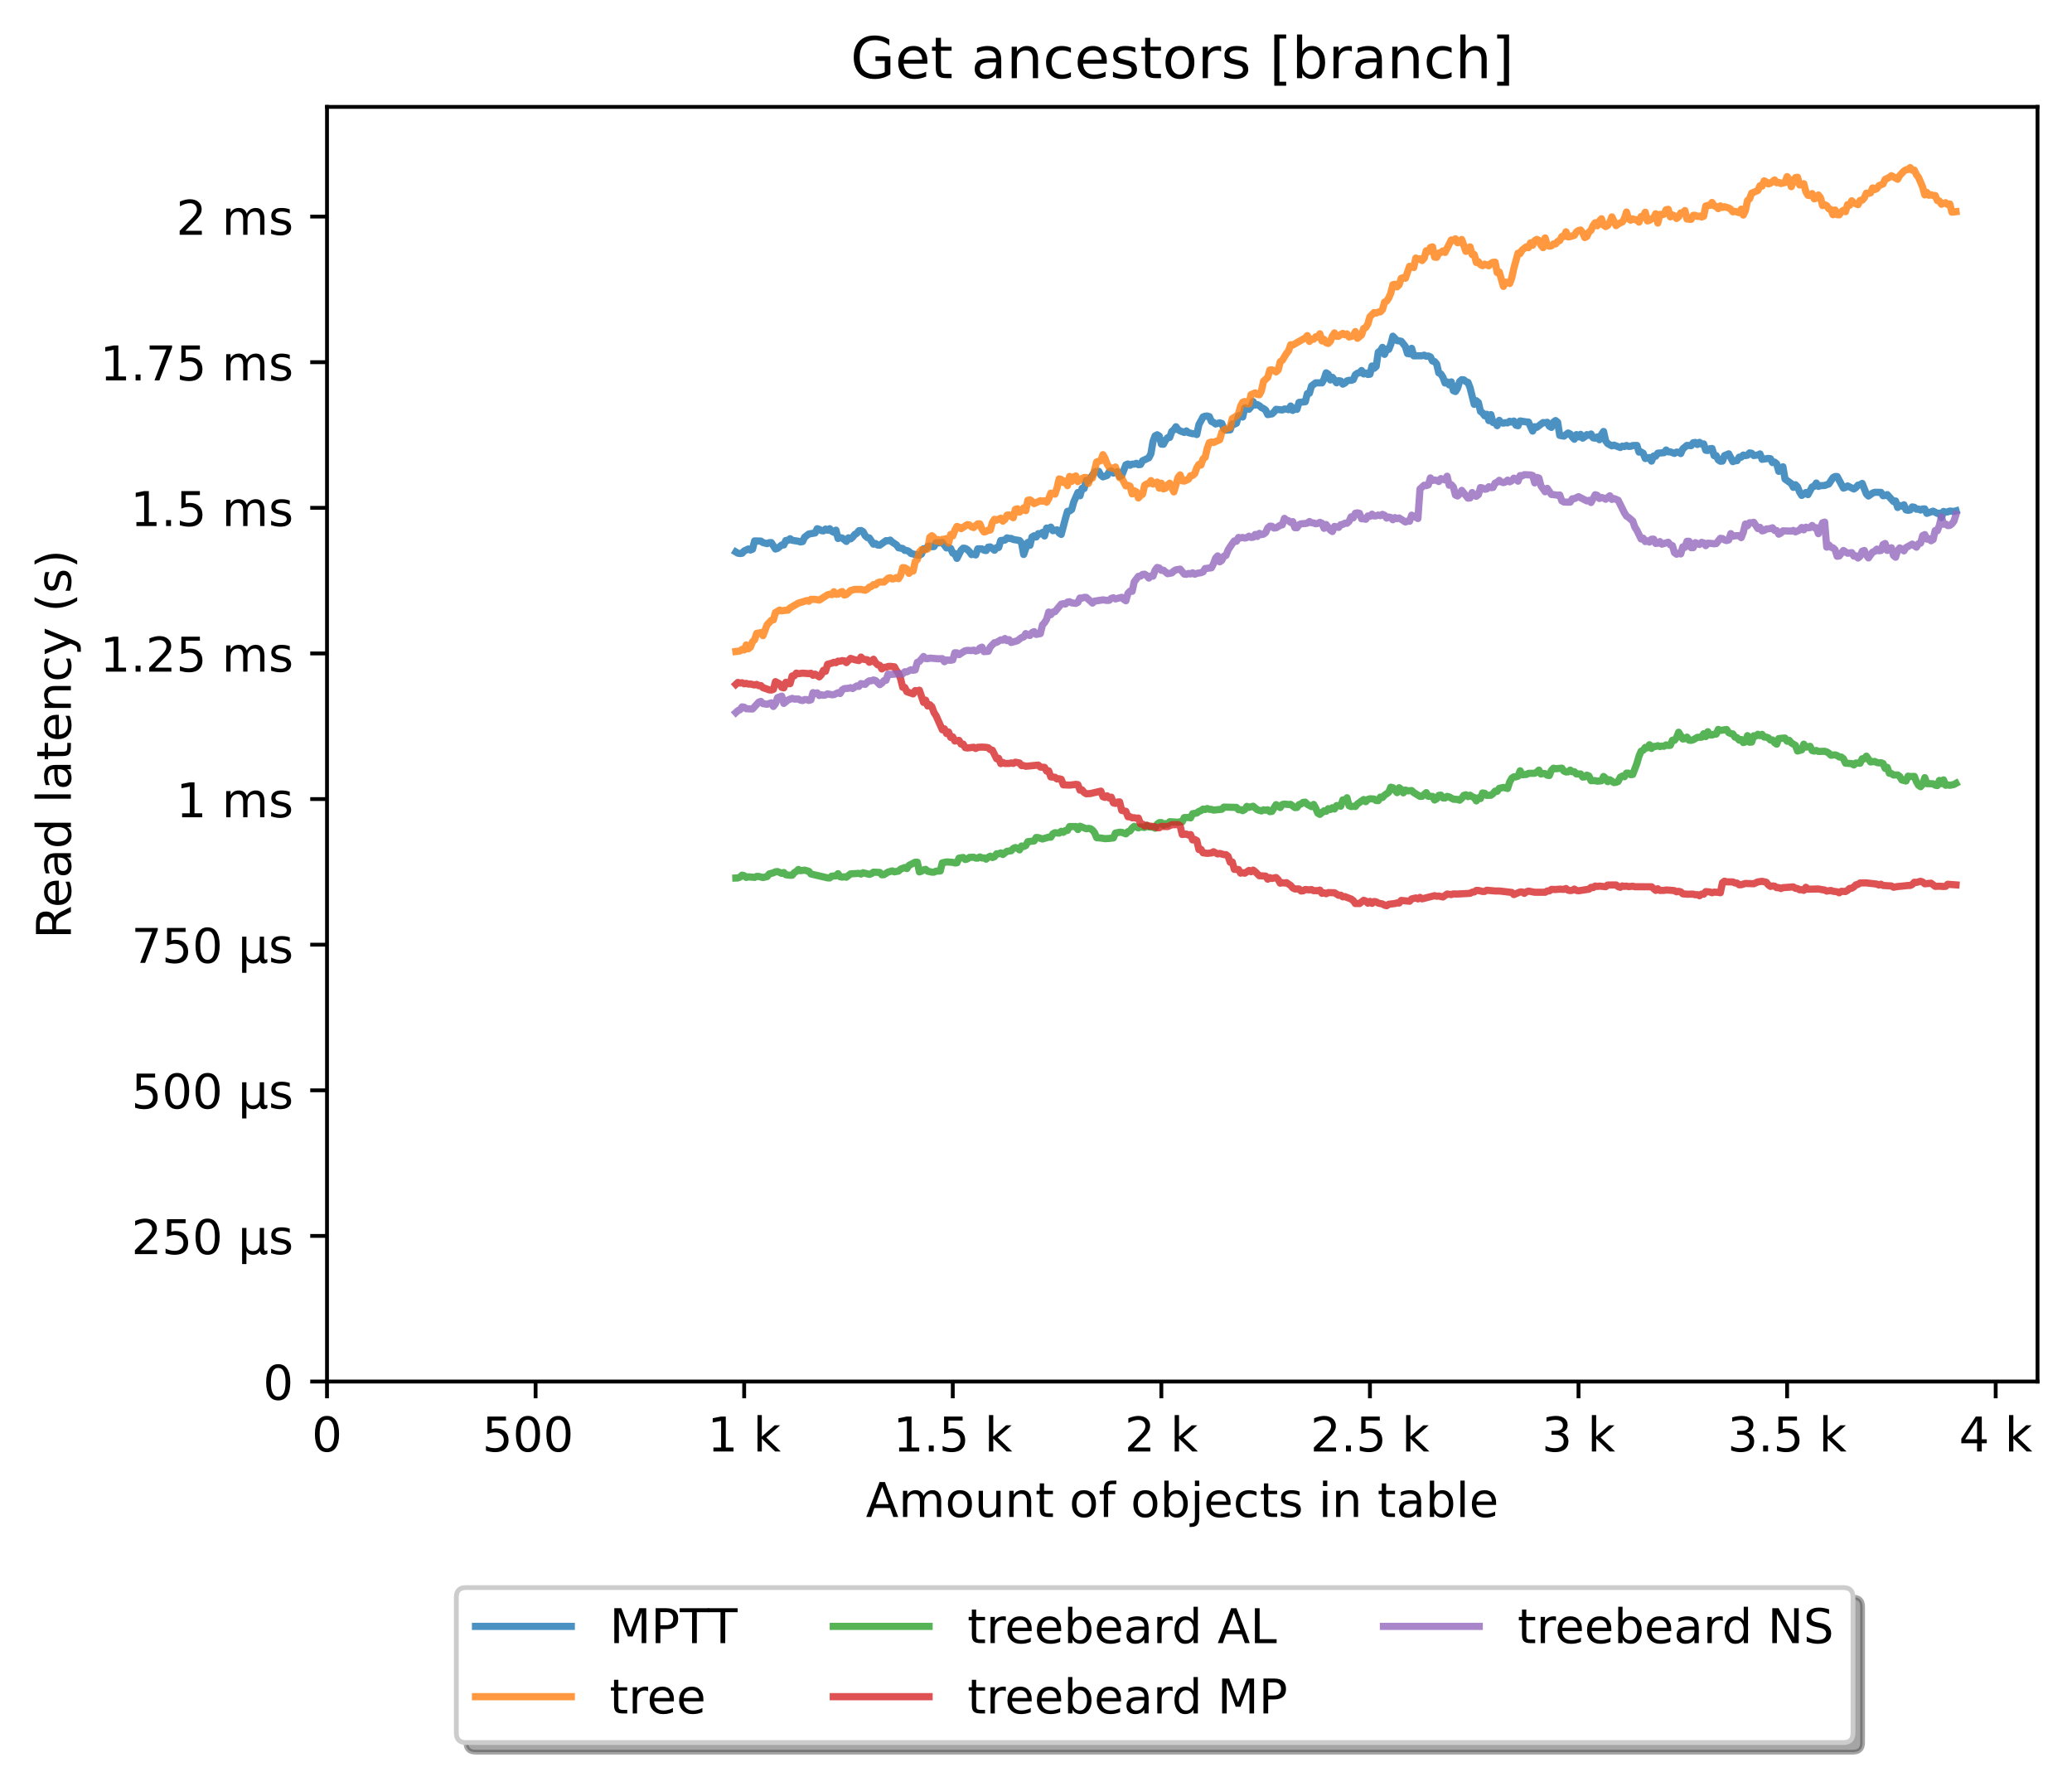 <?xml version="1.0" encoding="utf-8" standalone="no"?>
<!DOCTYPE svg PUBLIC "-//W3C//DTD SVG 1.1//EN"
  "http://www.w3.org/Graphics/SVG/1.1/DTD/svg11.dtd">
<!-- Created with matplotlib (https://matplotlib.org/) -->
<svg height="371.002pt" version="1.1" viewBox="0 0 432.592 371.002" width="432.592pt" xmlns="http://www.w3.org/2000/svg" xmlns:xlink="http://www.w3.org/1999/xlink">
 <defs>
  <style type="text/css">*{stroke-linecap:butt;stroke-linejoin:round;}</style>
 </defs>
 <g id="figure_1">
  <g id="patch_1">
   <path d="M 0 371.002 
L 432.592 371.002 
L 432.592 0 
L 0 0 
z
" style="fill:#ffffff;"/>
  </g>
  <g id="axes_1">
   <g id="patch_2">
    <path d="M 68.272 288.43 
L 425.392 288.43 
L 425.392 22.318 
L 68.272 22.318 
z
" style="fill:#ffffff;"/>
   </g>
   <g id="matplotlib.axis_1">
    <g id="xtick_1">
     <g id="line2d_1">
      <defs>
       <path d="M 0 0 
L 0 3.5 
" id="m124e4835d2" style="stroke:#000000;stroke-width:0.8;"/>
      </defs>
      <g>
       <use style="stroke:#000000;stroke-width:0.8;" x="68.272" xlink:href="#m124e4835d2" y="288.43"/>
      </g>
     </g>
     <g id="text_1">
      <!-- 0 -->
      <g transform="translate(65.091 303.029)scale(0.1 -0.1)">
       <defs>
        <path d="M 31.781 66.406 
Q 24.172 66.406 20.328 58.906 
Q 16.5 51.422 16.5 36.375 
Q 16.5 21.391 20.328 13.891 
Q 24.172 6.391 31.781 6.391 
Q 39.453 6.391 43.281 13.891 
Q 47.125 21.391 47.125 36.375 
Q 47.125 51.422 43.281 58.906 
Q 39.453 66.406 31.781 66.406 
z
M 31.781 74.219 
Q 44.047 74.219 50.516 64.516 
Q 56.984 54.828 56.984 36.375 
Q 56.984 17.969 50.516 8.266 
Q 44.047 -1.422 31.781 -1.422 
Q 19.531 -1.422 13.062 8.266 
Q 6.594 17.969 6.594 36.375 
Q 6.594 54.828 13.062 64.516 
Q 19.531 74.219 31.781 74.219 
z
" id="DejaVuSans-48"/>
       </defs>
       <use xlink:href="#DejaVuSans-48"/>
      </g>
     </g>
    </g>
    <g id="xtick_2">
     <g id="line2d_2">
      <g>
       <use style="stroke:#000000;stroke-width:0.8;" x="111.82" xlink:href="#m124e4835d2" y="288.43"/>
      </g>
     </g>
     <g id="text_2">
      <!-- 500  -->
      <g transform="translate(100.688 303.029)scale(0.1 -0.1)">
       <defs>
        <path d="M 10.797 72.906 
L 49.516 72.906 
L 49.516 64.594 
L 19.828 64.594 
L 19.828 46.734 
Q 21.969 47.469 24.109 47.828 
Q 26.266 48.188 28.422 48.188 
Q 40.625 48.188 47.75 41.5 
Q 54.891 34.812 54.891 23.391 
Q 54.891 11.625 47.562 5.094 
Q 40.234 -1.422 26.906 -1.422 
Q 22.312 -1.422 17.547 -0.641 
Q 12.797 0.141 7.719 1.703 
L 7.719 11.625 
Q 12.109 9.234 16.797 8.062 
Q 21.484 6.891 26.703 6.891 
Q 35.156 6.891 40.078 11.328 
Q 45.016 15.766 45.016 23.391 
Q 45.016 31 40.078 35.438 
Q 35.156 39.891 26.703 39.891 
Q 22.75 39.891 18.812 39.016 
Q 14.891 38.141 10.797 36.281 
z
" id="DejaVuSans-53"/>
        <path id="DejaVuSans-32"/>
       </defs>
       <use xlink:href="#DejaVuSans-53"/>
       <use x="63.623" xlink:href="#DejaVuSans-48"/>
       <use x="127.246" xlink:href="#DejaVuSans-48"/>
       <use x="190.869" xlink:href="#DejaVuSans-32"/>
      </g>
     </g>
    </g>
    <g id="xtick_3">
     <g id="line2d_3">
      <g>
       <use style="stroke:#000000;stroke-width:0.8;" x="155.369" xlink:href="#m124e4835d2" y="288.43"/>
      </g>
     </g>
     <g id="text_3">
      <!-- 1 k -->
      <g transform="translate(147.703 303.029)scale(0.1 -0.1)">
       <defs>
        <path d="M 12.406 8.297 
L 28.516 8.297 
L 28.516 63.922 
L 10.984 60.406 
L 10.984 69.391 
L 28.422 72.906 
L 38.281 72.906 
L 38.281 8.297 
L 54.391 8.297 
L 54.391 0 
L 12.406 0 
z
" id="DejaVuSans-49"/>
        <path d="M 9.078 75.984 
L 18.109 75.984 
L 18.109 31.109 
L 44.922 54.688 
L 56.391 54.688 
L 27.391 29.109 
L 57.625 0 
L 45.906 0 
L 18.109 26.703 
L 18.109 0 
L 9.078 0 
z
" id="DejaVuSans-107"/>
       </defs>
       <use xlink:href="#DejaVuSans-49"/>
       <use x="63.623" xlink:href="#DejaVuSans-32"/>
       <use x="95.41" xlink:href="#DejaVuSans-107"/>
      </g>
     </g>
    </g>
    <g id="xtick_4">
     <g id="line2d_4">
      <g>
       <use style="stroke:#000000;stroke-width:0.8;" x="198.918" xlink:href="#m124e4835d2" y="288.43"/>
      </g>
     </g>
     <g id="text_4">
      <!-- 1.5 k -->
      <g transform="translate(186.482 303.029)scale(0.1 -0.1)">
       <defs>
        <path d="M 10.688 12.406 
L 21 12.406 
L 21 0 
L 10.688 0 
z
" id="DejaVuSans-46"/>
       </defs>
       <use xlink:href="#DejaVuSans-49"/>
       <use x="63.623" xlink:href="#DejaVuSans-46"/>
       <use x="95.41" xlink:href="#DejaVuSans-53"/>
       <use x="159.033" xlink:href="#DejaVuSans-32"/>
       <use x="190.82" xlink:href="#DejaVuSans-107"/>
      </g>
     </g>
    </g>
    <g id="xtick_5">
     <g id="line2d_5">
      <g>
       <use style="stroke:#000000;stroke-width:0.8;" x="242.466" xlink:href="#m124e4835d2" y="288.43"/>
      </g>
     </g>
     <g id="text_5">
      <!-- 2 k -->
      <g transform="translate(234.801 303.029)scale(0.1 -0.1)">
       <defs>
        <path d="M 19.188 8.297 
L 53.609 8.297 
L 53.609 0 
L 7.328 0 
L 7.328 8.297 
Q 12.938 14.109 22.625 23.891 
Q 32.328 33.688 34.812 36.531 
Q 39.547 41.844 41.422 45.531 
Q 43.312 49.219 43.312 52.781 
Q 43.312 58.594 39.234 62.25 
Q 35.156 65.922 28.609 65.922 
Q 23.969 65.922 18.812 64.312 
Q 13.672 62.703 7.812 59.422 
L 7.812 69.391 
Q 13.766 71.781 18.938 73 
Q 24.125 74.219 28.422 74.219 
Q 39.75 74.219 46.484 68.547 
Q 53.219 62.891 53.219 53.422 
Q 53.219 48.922 51.531 44.891 
Q 49.859 40.875 45.406 35.406 
Q 44.188 33.984 37.641 27.219 
Q 31.109 20.453 19.188 8.297 
z
" id="DejaVuSans-50"/>
       </defs>
       <use xlink:href="#DejaVuSans-50"/>
       <use x="63.623" xlink:href="#DejaVuSans-32"/>
       <use x="95.41" xlink:href="#DejaVuSans-107"/>
      </g>
     </g>
    </g>
    <g id="xtick_6">
     <g id="line2d_6">
      <g>
       <use style="stroke:#000000;stroke-width:0.8;" x="286.015" xlink:href="#m124e4835d2" y="288.43"/>
      </g>
     </g>
     <g id="text_6">
      <!-- 2.5 k -->
      <g transform="translate(273.579 303.029)scale(0.1 -0.1)">
       <use xlink:href="#DejaVuSans-50"/>
       <use x="63.623" xlink:href="#DejaVuSans-46"/>
       <use x="95.41" xlink:href="#DejaVuSans-53"/>
       <use x="159.033" xlink:href="#DejaVuSans-32"/>
       <use x="190.82" xlink:href="#DejaVuSans-107"/>
      </g>
     </g>
    </g>
    <g id="xtick_7">
     <g id="line2d_7">
      <g>
       <use style="stroke:#000000;stroke-width:0.8;" x="329.563" xlink:href="#m124e4835d2" y="288.43"/>
      </g>
     </g>
     <g id="text_7">
      <!-- 3 k -->
      <g transform="translate(321.898 303.029)scale(0.1 -0.1)">
       <defs>
        <path d="M 40.578 39.312 
Q 47.656 37.797 51.625 33 
Q 55.609 28.219 55.609 21.188 
Q 55.609 10.406 48.188 4.484 
Q 40.766 -1.422 27.094 -1.422 
Q 22.516 -1.422 17.656 -0.516 
Q 12.797 0.391 7.625 2.203 
L 7.625 11.719 
Q 11.719 9.328 16.594 8.109 
Q 21.484 6.891 26.812 6.891 
Q 36.078 6.891 40.938 10.547 
Q 45.797 14.203 45.797 21.188 
Q 45.797 27.641 41.281 31.266 
Q 36.766 34.906 28.719 34.906 
L 20.219 34.906 
L 20.219 43.016 
L 29.109 43.016 
Q 36.375 43.016 40.234 45.922 
Q 44.094 48.828 44.094 54.297 
Q 44.094 59.906 40.109 62.906 
Q 36.141 65.922 28.719 65.922 
Q 24.656 65.922 20.016 65.031 
Q 15.375 64.156 9.812 62.312 
L 9.812 71.094 
Q 15.438 72.656 20.344 73.438 
Q 25.25 74.219 29.594 74.219 
Q 40.828 74.219 47.359 69.109 
Q 53.906 64.016 53.906 55.328 
Q 53.906 49.266 50.438 45.094 
Q 46.969 40.922 40.578 39.312 
z
" id="DejaVuSans-51"/>
       </defs>
       <use xlink:href="#DejaVuSans-51"/>
       <use x="63.623" xlink:href="#DejaVuSans-32"/>
       <use x="95.41" xlink:href="#DejaVuSans-107"/>
      </g>
     </g>
    </g>
    <g id="xtick_8">
     <g id="line2d_8">
      <g>
       <use style="stroke:#000000;stroke-width:0.8;" x="373.112" xlink:href="#m124e4835d2" y="288.43"/>
      </g>
     </g>
     <g id="text_8">
      <!-- 3.5 k -->
      <g transform="translate(360.676 303.029)scale(0.1 -0.1)">
       <use xlink:href="#DejaVuSans-51"/>
       <use x="63.623" xlink:href="#DejaVuSans-46"/>
       <use x="95.41" xlink:href="#DejaVuSans-53"/>
       <use x="159.033" xlink:href="#DejaVuSans-32"/>
       <use x="190.82" xlink:href="#DejaVuSans-107"/>
      </g>
     </g>
    </g>
    <g id="xtick_9">
     <g id="line2d_9">
      <g>
       <use style="stroke:#000000;stroke-width:0.8;" x="416.66" xlink:href="#m124e4835d2" y="288.43"/>
      </g>
     </g>
     <g id="text_9">
      <!-- 4 k -->
      <g transform="translate(408.995 303.029)scale(0.1 -0.1)">
       <defs>
        <path d="M 37.797 64.312 
L 12.891 25.391 
L 37.797 25.391 
z
M 35.203 72.906 
L 47.609 72.906 
L 47.609 25.391 
L 58.016 25.391 
L 58.016 17.188 
L 47.609 17.188 
L 47.609 0 
L 37.797 0 
L 37.797 17.188 
L 4.891 17.188 
L 4.891 26.703 
z
" id="DejaVuSans-52"/>
       </defs>
       <use xlink:href="#DejaVuSans-52"/>
       <use x="63.623" xlink:href="#DejaVuSans-32"/>
       <use x="95.41" xlink:href="#DejaVuSans-107"/>
      </g>
     </g>
    </g>
    <g id="text_10">
     <!-- Amount of objects in table -->
     <g transform="translate(180.773 316.707)scale(0.1 -0.1)">
      <defs>
       <path d="M 34.188 63.188 
L 20.797 26.906 
L 47.609 26.906 
z
M 28.609 72.906 
L 39.797 72.906 
L 67.578 0 
L 57.328 0 
L 50.688 18.703 
L 17.828 18.703 
L 11.188 0 
L 0.781 0 
z
" id="DejaVuSans-65"/>
       <path d="M 52 44.188 
Q 55.375 50.25 60.062 53.125 
Q 64.75 56 71.094 56 
Q 79.641 56 84.281 50.016 
Q 88.922 44.047 88.922 33.016 
L 88.922 0 
L 79.891 0 
L 79.891 32.719 
Q 79.891 40.578 77.094 44.375 
Q 74.312 48.188 68.609 48.188 
Q 61.625 48.188 57.562 43.547 
Q 53.516 38.922 53.516 30.906 
L 53.516 0 
L 44.484 0 
L 44.484 32.719 
Q 44.484 40.625 41.703 44.406 
Q 38.922 48.188 33.109 48.188 
Q 26.219 48.188 22.156 43.531 
Q 18.109 38.875 18.109 30.906 
L 18.109 0 
L 9.078 0 
L 9.078 54.688 
L 18.109 54.688 
L 18.109 46.188 
Q 21.188 51.219 25.484 53.609 
Q 29.781 56 35.688 56 
Q 41.656 56 45.828 52.969 
Q 50 49.953 52 44.188 
z
" id="DejaVuSans-109"/>
       <path d="M 30.609 48.391 
Q 23.391 48.391 19.188 42.75 
Q 14.984 37.109 14.984 27.297 
Q 14.984 17.484 19.156 11.844 
Q 23.344 6.203 30.609 6.203 
Q 37.797 6.203 41.984 11.859 
Q 46.188 17.531 46.188 27.297 
Q 46.188 37.016 41.984 42.703 
Q 37.797 48.391 30.609 48.391 
z
M 30.609 56 
Q 42.328 56 49.016 48.375 
Q 55.719 40.766 55.719 27.297 
Q 55.719 13.875 49.016 6.219 
Q 42.328 -1.422 30.609 -1.422 
Q 18.844 -1.422 12.172 6.219 
Q 5.516 13.875 5.516 27.297 
Q 5.516 40.766 12.172 48.375 
Q 18.844 56 30.609 56 
z
" id="DejaVuSans-111"/>
       <path d="M 8.5 21.578 
L 8.5 54.688 
L 17.484 54.688 
L 17.484 21.922 
Q 17.484 14.156 20.5 10.266 
Q 23.531 6.391 29.594 6.391 
Q 36.859 6.391 41.078 11.031 
Q 45.312 15.672 45.312 23.688 
L 45.312 54.688 
L 54.297 54.688 
L 54.297 0 
L 45.312 0 
L 45.312 8.406 
Q 42.047 3.422 37.719 1 
Q 33.406 -1.422 27.688 -1.422 
Q 18.266 -1.422 13.375 4.438 
Q 8.5 10.297 8.5 21.578 
z
M 31.109 56 
z
" id="DejaVuSans-117"/>
       <path d="M 54.891 33.016 
L 54.891 0 
L 45.906 0 
L 45.906 32.719 
Q 45.906 40.484 42.875 44.328 
Q 39.844 48.188 33.797 48.188 
Q 26.516 48.188 22.312 43.547 
Q 18.109 38.922 18.109 30.906 
L 18.109 0 
L 9.078 0 
L 9.078 54.688 
L 18.109 54.688 
L 18.109 46.188 
Q 21.344 51.125 25.703 53.562 
Q 30.078 56 35.797 56 
Q 45.219 56 50.047 50.172 
Q 54.891 44.344 54.891 33.016 
z
" id="DejaVuSans-110"/>
       <path d="M 18.312 70.219 
L 18.312 54.688 
L 36.812 54.688 
L 36.812 47.703 
L 18.312 47.703 
L 18.312 18.016 
Q 18.312 11.328 20.141 9.422 
Q 21.969 7.516 27.594 7.516 
L 36.812 7.516 
L 36.812 0 
L 27.594 0 
Q 17.188 0 13.234 3.875 
Q 9.281 7.766 9.281 18.016 
L 9.281 47.703 
L 2.688 47.703 
L 2.688 54.688 
L 9.281 54.688 
L 9.281 70.219 
z
" id="DejaVuSans-116"/>
       <path d="M 37.109 75.984 
L 37.109 68.5 
L 28.516 68.5 
Q 23.688 68.5 21.797 66.547 
Q 19.922 64.594 19.922 59.516 
L 19.922 54.688 
L 34.719 54.688 
L 34.719 47.703 
L 19.922 47.703 
L 19.922 0 
L 10.891 0 
L 10.891 47.703 
L 2.297 47.703 
L 2.297 54.688 
L 10.891 54.688 
L 10.891 58.5 
Q 10.891 67.625 15.141 71.797 
Q 19.391 75.984 28.609 75.984 
z
" id="DejaVuSans-102"/>
       <path d="M 48.688 27.297 
Q 48.688 37.203 44.609 42.844 
Q 40.531 48.484 33.406 48.484 
Q 26.266 48.484 22.188 42.844 
Q 18.109 37.203 18.109 27.297 
Q 18.109 17.391 22.188 11.75 
Q 26.266 6.109 33.406 6.109 
Q 40.531 6.109 44.609 11.75 
Q 48.688 17.391 48.688 27.297 
z
M 18.109 46.391 
Q 20.953 51.266 25.266 53.625 
Q 29.594 56 35.594 56 
Q 45.562 56 51.781 48.094 
Q 58.016 40.188 58.016 27.297 
Q 58.016 14.406 51.781 6.484 
Q 45.562 -1.422 35.594 -1.422 
Q 29.594 -1.422 25.266 0.953 
Q 20.953 3.328 18.109 8.203 
L 18.109 0 
L 9.078 0 
L 9.078 75.984 
L 18.109 75.984 
z
" id="DejaVuSans-98"/>
       <path d="M 9.422 54.688 
L 18.406 54.688 
L 18.406 -0.984 
Q 18.406 -11.422 14.422 -16.109 
Q 10.453 -20.797 1.609 -20.797 
L -1.812 -20.797 
L -1.812 -13.188 
L 0.594 -13.188 
Q 5.719 -13.188 7.562 -10.812 
Q 9.422 -8.453 9.422 -0.984 
z
M 9.422 75.984 
L 18.406 75.984 
L 18.406 64.594 
L 9.422 64.594 
z
" id="DejaVuSans-106"/>
       <path d="M 56.203 29.594 
L 56.203 25.203 
L 14.891 25.203 
Q 15.484 15.922 20.484 11.062 
Q 25.484 6.203 34.422 6.203 
Q 39.594 6.203 44.453 7.469 
Q 49.312 8.734 54.109 11.281 
L 54.109 2.781 
Q 49.266 0.734 44.188 -0.344 
Q 39.109 -1.422 33.891 -1.422 
Q 20.797 -1.422 13.156 6.188 
Q 5.516 13.812 5.516 26.812 
Q 5.516 40.234 12.766 48.109 
Q 20.016 56 32.328 56 
Q 43.359 56 49.781 48.891 
Q 56.203 41.797 56.203 29.594 
z
M 47.219 32.234 
Q 47.125 39.594 43.094 43.984 
Q 39.062 48.391 32.422 48.391 
Q 24.906 48.391 20.391 44.141 
Q 15.875 39.891 15.188 32.172 
z
" id="DejaVuSans-101"/>
       <path d="M 48.781 52.594 
L 48.781 44.188 
Q 44.969 46.297 41.141 47.344 
Q 37.312 48.391 33.406 48.391 
Q 24.656 48.391 19.812 42.844 
Q 14.984 37.312 14.984 27.297 
Q 14.984 17.281 19.812 11.734 
Q 24.656 6.203 33.406 6.203 
Q 37.312 6.203 41.141 7.25 
Q 44.969 8.297 48.781 10.406 
L 48.781 2.094 
Q 45.016 0.344 40.984 -0.531 
Q 36.969 -1.422 32.422 -1.422 
Q 20.062 -1.422 12.781 6.344 
Q 5.516 14.109 5.516 27.297 
Q 5.516 40.672 12.859 48.328 
Q 20.219 56 33.016 56 
Q 37.156 56 41.109 55.141 
Q 45.062 54.297 48.781 52.594 
z
" id="DejaVuSans-99"/>
       <path d="M 44.281 53.078 
L 44.281 44.578 
Q 40.484 46.531 36.375 47.5 
Q 32.281 48.484 27.875 48.484 
Q 21.188 48.484 17.844 46.438 
Q 14.5 44.391 14.5 40.281 
Q 14.5 37.156 16.891 35.375 
Q 19.281 33.594 26.516 31.984 
L 29.594 31.297 
Q 39.156 29.25 43.188 25.516 
Q 47.219 21.781 47.219 15.094 
Q 47.219 7.469 41.188 3.016 
Q 35.156 -1.422 24.609 -1.422 
Q 20.219 -1.422 15.453 -0.562 
Q 10.688 0.297 5.422 2 
L 5.422 11.281 
Q 10.406 8.688 15.234 7.391 
Q 20.062 6.109 24.812 6.109 
Q 31.156 6.109 34.562 8.281 
Q 37.984 10.453 37.984 14.406 
Q 37.984 18.062 35.516 20.016 
Q 33.062 21.969 24.703 23.781 
L 21.578 24.516 
Q 13.234 26.266 9.516 29.906 
Q 5.812 33.547 5.812 39.891 
Q 5.812 47.609 11.281 51.797 
Q 16.75 56 26.812 56 
Q 31.781 56 36.172 55.266 
Q 40.578 54.547 44.281 53.078 
z
" id="DejaVuSans-115"/>
       <path d="M 9.422 54.688 
L 18.406 54.688 
L 18.406 0 
L 9.422 0 
z
M 9.422 75.984 
L 18.406 75.984 
L 18.406 64.594 
L 9.422 64.594 
z
" id="DejaVuSans-105"/>
       <path d="M 34.281 27.484 
Q 23.391 27.484 19.188 25 
Q 14.984 22.516 14.984 16.5 
Q 14.984 11.719 18.141 8.906 
Q 21.297 6.109 26.703 6.109 
Q 34.188 6.109 38.703 11.406 
Q 43.219 16.703 43.219 25.484 
L 43.219 27.484 
z
M 52.203 31.203 
L 52.203 0 
L 43.219 0 
L 43.219 8.297 
Q 40.141 3.328 35.547 0.953 
Q 30.953 -1.422 24.312 -1.422 
Q 15.922 -1.422 10.953 3.297 
Q 6 8.016 6 15.922 
Q 6 25.141 12.172 29.828 
Q 18.359 34.516 30.609 34.516 
L 43.219 34.516 
L 43.219 35.406 
Q 43.219 41.609 39.141 45 
Q 35.062 48.391 27.688 48.391 
Q 23 48.391 18.547 47.266 
Q 14.109 46.141 10.016 43.891 
L 10.016 52.203 
Q 14.938 54.109 19.578 55.047 
Q 24.219 56 28.609 56 
Q 40.484 56 46.344 49.844 
Q 52.203 43.703 52.203 31.203 
z
" id="DejaVuSans-97"/>
       <path d="M 9.422 75.984 
L 18.406 75.984 
L 18.406 0 
L 9.422 0 
z
" id="DejaVuSans-108"/>
      </defs>
      <use xlink:href="#DejaVuSans-65"/>
      <use x="68.408" xlink:href="#DejaVuSans-109"/>
      <use x="165.82" xlink:href="#DejaVuSans-111"/>
      <use x="227.002" xlink:href="#DejaVuSans-117"/>
      <use x="290.381" xlink:href="#DejaVuSans-110"/>
      <use x="353.76" xlink:href="#DejaVuSans-116"/>
      <use x="392.969" xlink:href="#DejaVuSans-32"/>
      <use x="424.756" xlink:href="#DejaVuSans-111"/>
      <use x="485.938" xlink:href="#DejaVuSans-102"/>
      <use x="521.143" xlink:href="#DejaVuSans-32"/>
      <use x="552.93" xlink:href="#DejaVuSans-111"/>
      <use x="614.111" xlink:href="#DejaVuSans-98"/>
      <use x="677.588" xlink:href="#DejaVuSans-106"/>
      <use x="705.371" xlink:href="#DejaVuSans-101"/>
      <use x="766.895" xlink:href="#DejaVuSans-99"/>
      <use x="821.875" xlink:href="#DejaVuSans-116"/>
      <use x="861.084" xlink:href="#DejaVuSans-115"/>
      <use x="913.184" xlink:href="#DejaVuSans-32"/>
      <use x="944.971" xlink:href="#DejaVuSans-105"/>
      <use x="972.754" xlink:href="#DejaVuSans-110"/>
      <use x="1036.133" xlink:href="#DejaVuSans-32"/>
      <use x="1067.92" xlink:href="#DejaVuSans-116"/>
      <use x="1107.129" xlink:href="#DejaVuSans-97"/>
      <use x="1168.408" xlink:href="#DejaVuSans-98"/>
      <use x="1231.885" xlink:href="#DejaVuSans-108"/>
      <use x="1259.668" xlink:href="#DejaVuSans-101"/>
     </g>
    </g>
   </g>
   <g id="matplotlib.axis_2">
    <g id="ytick_1">
     <g id="line2d_10">
      <defs>
       <path d="M 0 0 
L -3.5 0 
" id="m455ab94868" style="stroke:#000000;stroke-width:0.8;"/>
      </defs>
      <g>
       <use style="stroke:#000000;stroke-width:0.8;" x="68.272" xlink:href="#m455ab94868" y="288.43"/>
      </g>
     </g>
     <g id="text_11">
      <!-- 0 -->
      <g transform="translate(54.909 292.229)scale(0.1 -0.1)">
       <use xlink:href="#DejaVuSans-48"/>
      </g>
     </g>
    </g>
    <g id="ytick_2">
     <g id="line2d_11">
      <g>
       <use style="stroke:#000000;stroke-width:0.8;" x="68.272" xlink:href="#m455ab94868" y="258.028"/>
      </g>
     </g>
     <g id="text_12">
      <!-- 250 µs -->
      <g transform="translate(27.434 261.828)scale(0.1 -0.1)">
       <defs>
        <path d="M 8.5 -20.797 
L 8.5 54.688 
L 17.484 54.688 
L 17.484 20.703 
Q 17.484 13.625 20.844 10 
Q 24.219 6.391 30.812 6.391 
Q 38.031 6.391 41.672 10.484 
Q 45.312 14.594 45.312 22.797 
L 45.312 54.688 
L 54.297 54.688 
L 54.297 12.594 
Q 54.297 9.672 55.141 8.281 
Q 56 6.891 57.812 6.891 
Q 58.25 6.891 59.031 7.156 
Q 59.812 7.422 61.188 8.016 
L 61.188 0.781 
Q 59.188 -0.344 57.391 -0.875 
Q 55.609 -1.422 53.906 -1.422 
Q 50.531 -1.422 48.531 0.484 
Q 46.531 2.391 45.797 6.297 
Q 43.359 2.438 39.812 0.5 
Q 36.281 -1.422 31.5 -1.422 
Q 26.516 -1.422 23.016 0.484 
Q 19.531 2.391 17.484 6.203 
L 17.484 -20.797 
z
" id="DejaVuSans-181"/>
       </defs>
       <use xlink:href="#DejaVuSans-50"/>
       <use x="63.623" xlink:href="#DejaVuSans-53"/>
       <use x="127.246" xlink:href="#DejaVuSans-48"/>
       <use x="190.869" xlink:href="#DejaVuSans-32"/>
       <use x="222.656" xlink:href="#DejaVuSans-181"/>
       <use x="286.279" xlink:href="#DejaVuSans-115"/>
      </g>
     </g>
    </g>
    <g id="ytick_3">
     <g id="line2d_12">
      <g>
       <use style="stroke:#000000;stroke-width:0.8;" x="68.272" xlink:href="#m455ab94868" y="227.627"/>
      </g>
     </g>
     <g id="text_13">
      <!-- 500 µs -->
      <g transform="translate(27.434 231.426)scale(0.1 -0.1)">
       <use xlink:href="#DejaVuSans-53"/>
       <use x="63.623" xlink:href="#DejaVuSans-48"/>
       <use x="127.246" xlink:href="#DejaVuSans-48"/>
       <use x="190.869" xlink:href="#DejaVuSans-32"/>
       <use x="222.656" xlink:href="#DejaVuSans-181"/>
       <use x="286.279" xlink:href="#DejaVuSans-115"/>
      </g>
     </g>
    </g>
    <g id="ytick_4">
     <g id="line2d_13">
      <g>
       <use style="stroke:#000000;stroke-width:0.8;" x="68.272" xlink:href="#m455ab94868" y="197.225"/>
      </g>
     </g>
     <g id="text_14">
      <!-- 750 µs -->
      <g transform="translate(27.434 201.024)scale(0.1 -0.1)">
       <defs>
        <path d="M 8.203 72.906 
L 55.078 72.906 
L 55.078 68.703 
L 28.609 0 
L 18.312 0 
L 43.219 64.594 
L 8.203 64.594 
z
" id="DejaVuSans-55"/>
       </defs>
       <use xlink:href="#DejaVuSans-55"/>
       <use x="63.623" xlink:href="#DejaVuSans-53"/>
       <use x="127.246" xlink:href="#DejaVuSans-48"/>
       <use x="190.869" xlink:href="#DejaVuSans-32"/>
       <use x="222.656" xlink:href="#DejaVuSans-181"/>
       <use x="286.279" xlink:href="#DejaVuSans-115"/>
      </g>
     </g>
    </g>
    <g id="ytick_5">
     <g id="line2d_14">
      <g>
       <use style="stroke:#000000;stroke-width:0.8;" x="68.272" xlink:href="#m455ab94868" y="166.823"/>
      </g>
     </g>
     <g id="text_15">
      <!-- 1 ms -->
      <g transform="translate(36.781 170.623)scale(0.1 -0.1)">
       <use xlink:href="#DejaVuSans-49"/>
       <use x="63.623" xlink:href="#DejaVuSans-32"/>
       <use x="95.41" xlink:href="#DejaVuSans-109"/>
       <use x="192.822" xlink:href="#DejaVuSans-115"/>
      </g>
     </g>
    </g>
    <g id="ytick_6">
     <g id="line2d_15">
      <g>
       <use style="stroke:#000000;stroke-width:0.8;" x="68.272" xlink:href="#m455ab94868" y="136.422"/>
      </g>
     </g>
     <g id="text_16">
      <!-- 1.25 ms -->
      <g transform="translate(20.878 140.221)scale(0.1 -0.1)">
       <use xlink:href="#DejaVuSans-49"/>
       <use x="63.623" xlink:href="#DejaVuSans-46"/>
       <use x="95.41" xlink:href="#DejaVuSans-50"/>
       <use x="159.033" xlink:href="#DejaVuSans-53"/>
       <use x="222.656" xlink:href="#DejaVuSans-32"/>
       <use x="254.443" xlink:href="#DejaVuSans-109"/>
       <use x="351.855" xlink:href="#DejaVuSans-115"/>
      </g>
     </g>
    </g>
    <g id="ytick_7">
     <g id="line2d_16">
      <g>
       <use style="stroke:#000000;stroke-width:0.8;" x="68.272" xlink:href="#m455ab94868" y="106.02"/>
      </g>
     </g>
     <g id="text_17">
      <!-- 1.5 ms -->
      <g transform="translate(27.241 109.819)scale(0.1 -0.1)">
       <use xlink:href="#DejaVuSans-49"/>
       <use x="63.623" xlink:href="#DejaVuSans-46"/>
       <use x="95.41" xlink:href="#DejaVuSans-53"/>
       <use x="159.033" xlink:href="#DejaVuSans-32"/>
       <use x="190.82" xlink:href="#DejaVuSans-109"/>
       <use x="288.232" xlink:href="#DejaVuSans-115"/>
      </g>
     </g>
    </g>
    <g id="ytick_8">
     <g id="line2d_17">
      <g>
       <use style="stroke:#000000;stroke-width:0.8;" x="68.272" xlink:href="#m455ab94868" y="75.618"/>
      </g>
     </g>
     <g id="text_18">
      <!-- 1.75 ms -->
      <g transform="translate(20.878 79.418)scale(0.1 -0.1)">
       <use xlink:href="#DejaVuSans-49"/>
       <use x="63.623" xlink:href="#DejaVuSans-46"/>
       <use x="95.41" xlink:href="#DejaVuSans-55"/>
       <use x="159.033" xlink:href="#DejaVuSans-53"/>
       <use x="222.656" xlink:href="#DejaVuSans-32"/>
       <use x="254.443" xlink:href="#DejaVuSans-109"/>
       <use x="351.855" xlink:href="#DejaVuSans-115"/>
      </g>
     </g>
    </g>
    <g id="ytick_9">
     <g id="line2d_18">
      <g>
       <use style="stroke:#000000;stroke-width:0.8;" x="68.272" xlink:href="#m455ab94868" y="45.217"/>
      </g>
     </g>
     <g id="text_19">
      <!-- 2 ms -->
      <g transform="translate(36.781 49.016)scale(0.1 -0.1)">
       <use xlink:href="#DejaVuSans-50"/>
       <use x="63.623" xlink:href="#DejaVuSans-32"/>
       <use x="95.41" xlink:href="#DejaVuSans-109"/>
       <use x="192.822" xlink:href="#DejaVuSans-115"/>
      </g>
     </g>
    </g>
    <g id="text_20">
     <!-- Read latency (s) -->
     <g transform="translate(14.798 195.99)rotate(-90)scale(0.1 -0.1)">
      <defs>
       <path d="M 44.391 34.188 
Q 47.562 33.109 50.562 29.594 
Q 53.562 26.078 56.594 19.922 
L 66.609 0 
L 56 0 
L 46.688 18.703 
Q 43.062 26.031 39.672 28.422 
Q 36.281 30.812 30.422 30.812 
L 19.672 30.812 
L 19.672 0 
L 9.812 0 
L 9.812 72.906 
L 32.078 72.906 
Q 44.578 72.906 50.734 67.672 
Q 56.891 62.453 56.891 51.906 
Q 56.891 45.016 53.688 40.469 
Q 50.484 35.938 44.391 34.188 
z
M 19.672 64.797 
L 19.672 38.922 
L 32.078 38.922 
Q 39.203 38.922 42.844 42.219 
Q 46.484 45.516 46.484 51.906 
Q 46.484 58.297 42.844 61.547 
Q 39.203 64.797 32.078 64.797 
z
" id="DejaVuSans-82"/>
       <path d="M 45.406 46.391 
L 45.406 75.984 
L 54.391 75.984 
L 54.391 0 
L 45.406 0 
L 45.406 8.203 
Q 42.578 3.328 38.25 0.953 
Q 33.938 -1.422 27.875 -1.422 
Q 17.969 -1.422 11.734 6.484 
Q 5.516 14.406 5.516 27.297 
Q 5.516 40.188 11.734 48.094 
Q 17.969 56 27.875 56 
Q 33.938 56 38.25 53.625 
Q 42.578 51.266 45.406 46.391 
z
M 14.797 27.297 
Q 14.797 17.391 18.875 11.75 
Q 22.953 6.109 30.078 6.109 
Q 37.203 6.109 41.297 11.75 
Q 45.406 17.391 45.406 27.297 
Q 45.406 37.203 41.297 42.844 
Q 37.203 48.484 30.078 48.484 
Q 22.953 48.484 18.875 42.844 
Q 14.797 37.203 14.797 27.297 
z
" id="DejaVuSans-100"/>
       <path d="M 32.172 -5.078 
Q 28.375 -14.844 24.75 -17.812 
Q 21.141 -20.797 15.094 -20.797 
L 7.906 -20.797 
L 7.906 -13.281 
L 13.188 -13.281 
Q 16.891 -13.281 18.938 -11.516 
Q 21 -9.766 23.484 -3.219 
L 25.094 0.875 
L 2.984 54.688 
L 12.5 54.688 
L 29.594 11.922 
L 46.688 54.688 
L 56.203 54.688 
z
" id="DejaVuSans-121"/>
       <path d="M 31 75.875 
Q 24.469 64.656 21.281 53.656 
Q 18.109 42.672 18.109 31.391 
Q 18.109 20.125 21.312 9.062 
Q 24.516 -2 31 -13.188 
L 23.188 -13.188 
Q 15.875 -1.703 12.234 9.375 
Q 8.594 20.453 8.594 31.391 
Q 8.594 42.281 12.203 53.312 
Q 15.828 64.359 23.188 75.875 
z
" id="DejaVuSans-40"/>
       <path d="M 8.016 75.875 
L 15.828 75.875 
Q 23.141 64.359 26.781 53.312 
Q 30.422 42.281 30.422 31.391 
Q 30.422 20.453 26.781 9.375 
Q 23.141 -1.703 15.828 -13.188 
L 8.016 -13.188 
Q 14.5 -2 17.703 9.062 
Q 20.906 20.125 20.906 31.391 
Q 20.906 42.672 17.703 53.656 
Q 14.5 64.656 8.016 75.875 
z
" id="DejaVuSans-41"/>
      </defs>
      <use xlink:href="#DejaVuSans-82"/>
      <use x="64.982" xlink:href="#DejaVuSans-101"/>
      <use x="126.506" xlink:href="#DejaVuSans-97"/>
      <use x="187.785" xlink:href="#DejaVuSans-100"/>
      <use x="251.262" xlink:href="#DejaVuSans-32"/>
      <use x="283.049" xlink:href="#DejaVuSans-108"/>
      <use x="310.832" xlink:href="#DejaVuSans-97"/>
      <use x="372.111" xlink:href="#DejaVuSans-116"/>
      <use x="411.32" xlink:href="#DejaVuSans-101"/>
      <use x="472.844" xlink:href="#DejaVuSans-110"/>
      <use x="536.223" xlink:href="#DejaVuSans-99"/>
      <use x="591.203" xlink:href="#DejaVuSans-121"/>
      <use x="650.383" xlink:href="#DejaVuSans-32"/>
      <use x="682.17" xlink:href="#DejaVuSans-40"/>
      <use x="721.184" xlink:href="#DejaVuSans-115"/>
      <use x="773.283" xlink:href="#DejaVuSans-41"/>
     </g>
    </g>
   </g>
   <g id="line2d_19">
    <path clip-path="url(#p02707434df)" d="M 153.627 115.238 
L 154.063 115.498 
L 154.498 115.56 
L 154.934 115.507 
L 155.369 115.024 
L 156.24 114.611 
L 156.675 114.837 
L 157.111 114.658 
L 157.546 112.928 
L 158.853 112.962 
L 159.288 113.279 
L 160.159 113.5 
L 160.595 113.296 
L 161.03 113.278 
L 161.901 114.619 
L 162.337 114.487 
L 163.208 113.772 
L 163.643 113.772 
L 164.079 112.83 
L 164.514 112.818 
L 164.95 112.469 
L 165.385 112.797 
L 166.692 112.997 
L 167.127 113.152 
L 167.563 113.065 
L 167.998 112.148 
L 168.869 111.484 
L 170.176 111.269 
L 170.611 110.386 
L 171.046 110.52 
L 171.482 110.779 
L 171.917 110.836 
L 172.353 110.455 
L 172.788 110.695 
L 173.224 110.38 
L 173.659 110.91 
L 174.095 111.139 
L 174.53 110.68 
L 174.966 112.424 
L 175.401 112.256 
L 175.837 112.33 
L 176.708 113.037 
L 177.143 112.281 
L 177.579 112.507 
L 178.014 112.16 
L 178.45 111.58 
L 178.885 111.353 
L 179.321 110.8 
L 179.756 110.752 
L 180.192 111.01 
L 180.627 111.837 
L 181.063 112.225 
L 181.498 112.307 
L 182.369 113.607 
L 182.805 113.471 
L 183.24 113.792 
L 183.676 113.815 
L 184.547 113.196 
L 184.982 112.873 
L 185.418 112.902 
L 185.853 112.758 
L 186.288 113.191 
L 187.159 113.742 
L 187.595 114.361 
L 188.466 114.515 
L 188.901 114.913 
L 189.337 114.922 
L 189.772 115.13 
L 190.208 115.561 
L 191.514 115.869 
L 191.95 115.947 
L 192.385 115.668 
L 192.821 114.566 
L 193.256 114.599 
L 193.692 114.066 
L 194.127 114 
L 194.563 114.132 
L 194.998 114.107 
L 195.434 113.31 
L 195.869 113.353 
L 196.74 113.248 
L 197.611 114.391 
L 198.047 114.302 
L 198.482 114.497 
L 198.918 115.485 
L 199.353 115.564 
L 199.789 116.577 
L 200.66 114.869 
L 201.095 114.439 
L 201.53 114.484 
L 201.966 114.74 
L 202.401 115.176 
L 202.837 115.784 
L 203.272 115.666 
L 203.708 115.854 
L 204.143 114.58 
L 205.014 114.592 
L 205.45 114.876 
L 205.885 114.944 
L 206.321 114.232 
L 206.756 114.182 
L 207.627 114.876 
L 208.063 114.328 
L 208.498 114.301 
L 208.934 112.843 
L 209.805 112.759 
L 210.24 112.294 
L 210.676 112.413 
L 211.111 112.41 
L 211.547 112.63 
L 212.853 112.842 
L 213.289 113.372 
L 213.724 115.763 
L 214.595 113.235 
L 215.031 113.852 
L 215.466 112.111 
L 215.902 111.852 
L 216.337 112.107 
L 216.772 111.41 
L 217.208 111.478 
L 217.643 111.155 
L 218.079 111.89 
L 218.514 110.242 
L 218.95 110.398 
L 219.385 110.044 
L 219.821 110.789 
L 220.692 110.624 
L 221.127 111.278 
L 221.563 111.573 
L 222.434 108.263 
L 222.869 106.753 
L 223.305 106.683 
L 223.74 106.379 
L 224.176 104.799 
L 225.047 102.816 
L 225.482 103.505 
L 225.918 101.942 
L 226.353 101.986 
L 226.789 100.284 
L 227.224 100.4 
L 228.531 98.528 
L 229.402 98.402 
L 229.837 99.213 
L 230.273 99.559 
L 231.144 99.262 
L 231.579 98.48 
L 232.014 98.307 
L 232.45 98.777 
L 233.321 98.476 
L 233.756 99.511 
L 234.192 99.265 
L 235.063 97.035 
L 235.498 96.867 
L 235.934 97.135 
L 236.369 96.895 
L 236.805 96.905 
L 237.24 96.728 
L 237.676 97.016 
L 238.111 96.97 
L 238.547 96.196 
L 239.853 95.579 
L 240.289 94.723 
L 240.724 92.165 
L 241.16 91 
L 241.595 90.768 
L 242.031 91.039 
L 242.466 92.721 
L 242.902 92.752 
L 243.337 91.934 
L 243.773 91.387 
L 244.208 91.325 
L 244.644 90.075 
L 245.079 89.721 
L 245.515 89.096 
L 245.95 89.692 
L 246.386 89.958 
L 247.256 90.28 
L 247.692 89.964 
L 248.127 90.328 
L 248.998 90.548 
L 249.434 90.546 
L 249.869 90.72 
L 250.305 88.654 
L 251.176 87.049 
L 251.611 86.884 
L 252.047 86.851 
L 252.482 86.981 
L 252.918 87.984 
L 253.353 88.182 
L 253.789 88.516 
L 254.66 88.277 
L 255.095 88.408 
L 255.531 89.547 
L 255.966 89.812 
L 256.837 89.741 
L 257.273 88.498 
L 257.708 88.567 
L 258.144 88.362 
L 258.579 86.818 
L 259.015 86.696 
L 259.45 87.06 
L 259.886 85.149 
L 260.757 85.441 
L 261.192 84.941 
L 261.627 83.83 
L 262.063 84.559 
L 262.498 84.473 
L 262.934 84.708 
L 263.369 85.104 
L 263.805 85.302 
L 264.24 85.625 
L 264.676 86.56 
L 265.547 86.414 
L 265.982 86.031 
L 266.418 85.454 
L 267.724 85.593 
L 268.16 85.392 
L 268.595 85.401 
L 269.031 85.533 
L 269.466 84.763 
L 269.902 85.684 
L 270.337 85.198 
L 270.773 85.464 
L 271.208 84.012 
L 272.515 83.87 
L 272.95 82.176 
L 273.386 82.092 
L 273.821 80.581 
L 274.692 79.927 
L 275.999 79.933 
L 276.434 79.153 
L 276.869 77.836 
L 277.305 78.115 
L 277.74 79.323 
L 278.176 78.77 
L 279.047 79.922 
L 279.482 79.476 
L 279.918 79.546 
L 280.353 80.2 
L 280.789 79.977 
L 281.224 79.51 
L 281.66 79.401 
L 282.095 79.408 
L 282.531 79.262 
L 282.966 78.235 
L 283.402 77.915 
L 283.837 77.823 
L 284.273 77.351 
L 284.708 78.07 
L 285.144 77.862 
L 285.579 78.183 
L 286.015 78.124 
L 286.45 76.404 
L 286.886 76.895 
L 287.321 76.5 
L 287.757 73.523 
L 288.192 73.226 
L 288.628 72.52 
L 289.063 73.981 
L 289.499 72.892 
L 289.934 72.952 
L 290.37 71.901 
L 290.805 70.196 
L 291.676 71.111 
L 292.547 71.242 
L 293.418 72.343 
L 293.853 73.809 
L 294.289 73.879 
L 294.724 72.72 
L 295.16 74.289 
L 296.902 74.273 
L 297.337 74.146 
L 297.773 74.371 
L 298.208 74.322 
L 298.644 74.517 
L 299.079 75.371 
L 299.515 75.49 
L 299.95 76.004 
L 300.386 77.851 
L 300.821 78.074 
L 301.257 78.764 
L 301.692 79.962 
L 302.128 79.735 
L 302.563 80.355 
L 302.999 79.731 
L 303.434 81.559 
L 303.87 81.74 
L 304.305 81.048 
L 304.741 79.657 
L 305.176 79.266 
L 305.612 79.303 
L 306.047 79.675 
L 306.483 79.82 
L 306.918 80.941 
L 307.789 84.423 
L 308.224 83.656 
L 308.66 84.043 
L 309.095 85.893 
L 309.531 86.201 
L 309.966 86.805 
L 310.402 86.485 
L 310.837 87.81 
L 311.273 86.561 
L 311.708 88.208 
L 312.144 88.222 
L 312.579 88.868 
L 313.015 87.76 
L 313.45 88.25 
L 313.886 88.343 
L 314.321 88.232 
L 314.757 88.287 
L 315.192 87.942 
L 315.628 88.128 
L 316.063 87.905 
L 316.499 88.761 
L 316.934 88.881 
L 317.37 87.883 
L 318.676 88.089 
L 319.112 88.111 
L 319.983 89.999 
L 320.418 89.085 
L 320.854 89.217 
L 322.16 88.222 
L 322.595 88.262 
L 323.031 88.164 
L 323.466 88.98 
L 323.902 89.228 
L 324.337 88.124 
L 324.773 87.802 
L 325.208 88.163 
L 325.644 90.895 
L 326.515 91.053 
L 327.386 90.397 
L 327.821 90.593 
L 328.257 91.25 
L 328.692 91.696 
L 329.128 90.733 
L 329.563 91.221 
L 329.999 90.678 
L 330.434 91.474 
L 330.87 91.192 
L 331.305 90.737 
L 331.741 90.889 
L 332.176 90.608 
L 332.612 91.408 
L 333.047 91.482 
L 333.483 91.224 
L 333.918 91.799 
L 334.354 90.716 
L 334.789 90.08 
L 335.225 92.034 
L 335.66 92.619 
L 336.531 93.084 
L 336.967 92.925 
L 338.273 93.428 
L 338.708 93.143 
L 339.144 93.225 
L 339.579 93.004 
L 340.015 93.201 
L 340.45 93.183 
L 340.886 93.013 
L 341.757 92.999 
L 342.192 94.385 
L 342.628 94.36 
L 343.063 94.624 
L 343.499 95.728 
L 344.37 95.524 
L 344.805 96.273 
L 345.241 95.205 
L 345.676 95.243 
L 346.112 94.61 
L 347.418 94.508 
L 347.854 93.948 
L 348.289 94.335 
L 348.725 94.336 
L 349.596 94.652 
L 350.031 94.387 
L 350.467 94.411 
L 350.902 94.69 
L 351.338 93.708 
L 352.209 92.985 
L 353.079 93.037 
L 353.515 92.433 
L 353.95 92.371 
L 354.386 92.8 
L 354.821 92.347 
L 355.257 92.707 
L 355.692 92.677 
L 356.128 94.001 
L 356.563 94.044 
L 356.999 93.682 
L 357.434 93.631 
L 357.87 95.122 
L 358.305 95.11 
L 358.741 96.001 
L 359.176 96.293 
L 359.612 96.266 
L 360.047 95.12 
L 360.918 94.746 
L 361.789 96.377 
L 362.225 96.191 
L 362.66 96.172 
L 363.096 95.444 
L 363.531 95.451 
L 363.967 95.003 
L 364.402 95.125 
L 364.838 95.037 
L 365.273 94.549 
L 365.709 94.628 
L 366.144 95.106 
L 367.015 94.985 
L 367.451 94.766 
L 367.886 95.894 
L 369.192 95.708 
L 369.628 95.761 
L 370.063 96.572 
L 370.499 96.472 
L 370.934 96.821 
L 371.37 98.402 
L 371.805 98.047 
L 372.241 97.452 
L 372.676 100.017 
L 373.547 100.641 
L 373.983 100.956 
L 374.418 101.749 
L 374.854 101.2 
L 375.289 101.648 
L 375.725 102.741 
L 376.16 103.436 
L 377.031 102.816 
L 377.467 103.27 
L 378.338 101.659 
L 378.773 101.526 
L 379.209 100.843 
L 379.644 101.548 
L 380.08 101.393 
L 380.951 101.36 
L 381.822 101.037 
L 382.693 99.722 
L 383.128 99.488 
L 383.563 99.491 
L 384.87 101.904 
L 385.305 101.755 
L 385.741 101.452 
L 387.047 102.091 
L 387.483 101.793 
L 387.918 101.285 
L 388.354 101.228 
L 388.789 100.925 
L 389.66 103.127 
L 390.096 103.556 
L 390.967 102.943 
L 391.402 102.777 
L 392.709 102.796 
L 393.144 103.499 
L 393.58 103.453 
L 394.015 103.259 
L 395.322 104.71 
L 395.757 104.59 
L 396.193 105.952 
L 396.628 105.535 
L 397.064 105.676 
L 397.499 105.386 
L 397.935 106.45 
L 398.37 106.546 
L 398.805 106.466 
L 399.241 105.827 
L 399.676 105.914 
L 400.112 106.306 
L 400.547 106.279 
L 400.983 106.494 
L 401.418 106.253 
L 401.854 106.25 
L 402.289 107.171 
L 403.596 106.713 
L 404.467 107.175 
L 404.902 107.136 
L 405.338 108.075 
L 405.773 106.777 
L 406.209 106.915 
L 406.644 106.869 
L 407.08 106.694 
L 407.951 106.776 
L 408.386 106.652 
L 408.386 106.652 
" style="fill:none;stroke:#1f77b4;stroke-linecap:square;stroke-opacity:0.8;stroke-width:1.5;"/>
   </g>
   <g id="line2d_20">
    <path clip-path="url(#p02707434df)" d="M 153.627 136.012 
L 154.498 135.902 
L 154.934 135.571 
L 155.369 135.689 
L 155.804 134.646 
L 156.24 135.457 
L 156.675 135.091 
L 157.111 133.973 
L 157.546 133.557 
L 157.982 132.232 
L 158.853 132.077 
L 159.288 132.713 
L 160.159 130.428 
L 161.03 129.512 
L 161.466 129.409 
L 161.901 127.877 
L 162.772 127.366 
L 163.208 127.534 
L 164.079 127.393 
L 164.514 127.382 
L 164.95 126.922 
L 166.692 125.915 
L 167.563 125.656 
L 168.434 125.377 
L 168.869 125.527 
L 169.305 125.128 
L 170.176 125.131 
L 171.046 125.283 
L 172.788 124.176 
L 173.224 124.056 
L 173.659 124.147 
L 174.095 123.545 
L 174.53 124.062 
L 174.966 124.053 
L 175.401 123.673 
L 175.837 123.498 
L 176.272 124.231 
L 176.708 124.109 
L 177.579 123.295 
L 178.45 123.046 
L 179.756 123.057 
L 180.627 123.23 
L 181.063 123.016 
L 181.498 122.579 
L 181.934 122.444 
L 182.369 122.051 
L 182.805 122.096 
L 183.24 121.661 
L 183.676 121.504 
L 184.547 121.526 
L 185.418 120.725 
L 185.853 120.61 
L 186.288 120.879 
L 186.724 120.8 
L 187.159 120.574 
L 187.595 120.819 
L 188.03 120.113 
L 188.466 118.505 
L 188.901 118.547 
L 189.337 118.788 
L 189.772 119.709 
L 190.208 119.246 
L 190.643 119.217 
L 191.079 117.227 
L 191.514 116.818 
L 191.95 115.231 
L 192.385 114.764 
L 193.256 114.774 
L 193.692 114.592 
L 194.127 112.17 
L 194.563 111.838 
L 194.998 112.234 
L 195.434 112.99 
L 195.869 112.648 
L 196.305 113.164 
L 196.74 112.6 
L 197.176 112.586 
L 197.611 112.444 
L 198.047 113.373 
L 198.482 111.574 
L 198.918 111.889 
L 199.353 110.716 
L 199.789 109.911 
L 200.224 110.053 
L 200.66 110.373 
L 201.966 109.526 
L 202.401 109.603 
L 202.837 109.988 
L 203.272 110.138 
L 204.143 109.354 
L 204.579 109.379 
L 205.014 110.457 
L 205.45 111.064 
L 205.885 110.95 
L 206.321 110.669 
L 206.756 110.662 
L 207.192 109.079 
L 207.627 108.415 
L 208.063 108.597 
L 208.934 108.192 
L 209.369 108.799 
L 209.805 108.447 
L 210.24 107.552 
L 210.676 107.496 
L 211.547 108.088 
L 211.982 106.344 
L 212.418 106.224 
L 212.853 106.927 
L 213.289 106.561 
L 213.724 106.012 
L 214.16 106.61 
L 214.595 104.442 
L 215.031 104.359 
L 215.466 104.655 
L 215.902 105.141 
L 217.208 104.529 
L 217.643 104.633 
L 218.079 104.541 
L 218.514 104.844 
L 218.95 104.141 
L 219.385 102.964 
L 220.256 103.163 
L 220.692 101.837 
L 221.127 99.988 
L 221.563 100.109 
L 221.998 100.728 
L 222.434 100.441 
L 222.869 101.383 
L 223.305 99.468 
L 223.74 100.498 
L 224.176 99.557 
L 224.611 99.37 
L 225.047 100.552 
L 225.918 99.873 
L 226.353 99.686 
L 226.789 99.693 
L 227.224 100.955 
L 227.66 99.889 
L 228.095 99.789 
L 228.966 96.431 
L 229.837 96.167 
L 230.273 94.923 
L 230.708 95.704 
L 231.144 96.87 
L 231.579 97.56 
L 232.45 97.818 
L 232.885 97.501 
L 233.756 99.717 
L 234.192 99.802 
L 235.063 101.444 
L 235.498 101.336 
L 235.934 101.508 
L 236.369 103.116 
L 236.805 102.451 
L 237.24 102.687 
L 237.676 103.96 
L 238.111 103.461 
L 238.547 103.188 
L 238.982 101.314 
L 239.418 101.016 
L 239.853 100.942 
L 240.289 100.341 
L 240.724 101.054 
L 241.595 100.642 
L 242.031 101.91 
L 242.466 100.877 
L 242.902 102.077 
L 243.337 101.917 
L 243.773 101.235 
L 244.208 100.875 
L 245.079 102.699 
L 245.95 99.69 
L 246.386 99.151 
L 246.821 100.384 
L 247.256 100.435 
L 248.127 100.05 
L 248.563 99.316 
L 248.998 99.259 
L 249.434 98.888 
L 249.869 97.645 
L 250.305 96.958 
L 250.74 97.09 
L 251.176 95.8 
L 251.611 95.478 
L 252.047 93.593 
L 252.482 92.41 
L 252.918 92.273 
L 253.353 92.389 
L 254.66 91.799 
L 255.095 90.239 
L 255.531 89.732 
L 256.837 89.203 
L 257.273 87.38 
L 258.144 86.873 
L 258.579 86.379 
L 259.015 84.785 
L 259.45 83.974 
L 259.886 83.822 
L 260.321 84.298 
L 260.757 84.337 
L 261.192 82.387 
L 262.063 82.025 
L 262.498 82.338 
L 262.934 82.418 
L 263.369 81.57 
L 263.805 79.592 
L 264.676 78.787 
L 265.111 77.249 
L 265.547 77.215 
L 265.982 77.346 
L 266.418 77.638 
L 266.853 77.253 
L 267.289 75.522 
L 267.724 75.222 
L 268.595 73.782 
L 269.031 73.246 
L 269.466 71.974 
L 269.902 72.034 
L 272.515 70.549 
L 272.95 70.066 
L 273.386 71.279 
L 273.821 70.805 
L 274.257 70.819 
L 274.692 70.316 
L 275.128 70.392 
L 275.563 69.688 
L 275.999 71.18 
L 276.434 70.852 
L 276.869 71.549 
L 277.305 71.698 
L 277.74 71.274 
L 278.176 70.161 
L 278.611 69.501 
L 279.047 70.208 
L 279.482 70.204 
L 279.918 69.823 
L 280.353 69.607 
L 280.789 69.898 
L 281.224 69.712 
L 281.66 70.356 
L 282.531 70.119 
L 282.966 69.228 
L 283.402 70.63 
L 284.273 69.925 
L 284.708 68.573 
L 285.144 68.376 
L 285.579 67.631 
L 286.015 66.12 
L 286.886 65.257 
L 287.321 65.354 
L 287.757 65.153 
L 288.192 65.105 
L 288.628 64.623 
L 289.063 63.074 
L 289.499 62.862 
L 289.934 62.232 
L 290.37 61.198 
L 290.805 59.435 
L 291.241 59.338 
L 291.676 59.888 
L 292.111 59.452 
L 292.547 58.106 
L 292.982 57.96 
L 293.418 58.092 
L 294.289 55.594 
L 295.16 55.857 
L 295.595 53.87 
L 296.031 54.112 
L 296.466 54.039 
L 296.902 54.391 
L 297.337 53.915 
L 297.773 52.352 
L 298.208 52.529 
L 298.644 51.669 
L 299.079 51.536 
L 299.515 53.676 
L 299.95 53.72 
L 300.386 52.848 
L 300.821 52.722 
L 301.257 52.379 
L 301.692 52.703 
L 302.999 50.099 
L 303.434 50.209 
L 303.87 49.856 
L 304.305 50.67 
L 304.741 50.6 
L 305.176 49.999 
L 306.047 52.482 
L 306.483 51.751 
L 306.918 51.535 
L 307.353 53.165 
L 307.789 53.13 
L 308.224 54.793 
L 308.66 54.634 
L 309.095 55.253 
L 309.531 55.465 
L 309.966 55.141 
L 310.837 55.486 
L 311.273 54.987 
L 311.708 54.767 
L 312.144 54.734 
L 312.579 56.906 
L 313.015 56.783 
L 313.886 59.799 
L 314.321 58.902 
L 314.757 58.968 
L 315.192 59.191 
L 315.628 58.003 
L 316.063 56.004 
L 316.934 52.854 
L 317.37 52.938 
L 317.805 52.178 
L 318.676 51.524 
L 319.112 51.71 
L 319.547 50.694 
L 319.983 51.202 
L 320.418 50.251 
L 320.854 49.975 
L 321.289 50.189 
L 321.725 51.178 
L 322.16 51.701 
L 322.595 49.672 
L 323.031 51.228 
L 323.466 51.401 
L 323.902 51.313 
L 324.337 50.931 
L 324.773 50.928 
L 325.208 50.411 
L 325.644 50.225 
L 326.079 49.389 
L 326.515 49.376 
L 326.95 48.394 
L 327.386 49.461 
L 327.821 49.399 
L 328.692 49.13 
L 329.128 48.425 
L 329.563 48.135 
L 329.999 48.021 
L 330.434 48.585 
L 330.87 49.595 
L 331.305 49.368 
L 331.741 48.447 
L 332.176 48.068 
L 332.612 47.096 
L 333.047 46.508 
L 333.483 47.13 
L 333.918 46.159 
L 334.354 45.671 
L 334.789 46.998 
L 335.225 47.303 
L 335.66 47.053 
L 336.096 46.382 
L 336.531 45.281 
L 337.402 47.108 
L 337.837 46.749 
L 338.708 46.345 
L 339.144 45.622 
L 339.579 44.263 
L 340.015 45.69 
L 340.45 45.97 
L 340.886 45.696 
L 341.321 45.854 
L 341.757 45.889 
L 342.192 46.373 
L 342.628 45.207 
L 343.063 45.227 
L 343.499 44.305 
L 343.934 46.126 
L 344.37 46.014 
L 344.805 45.671 
L 345.241 45.528 
L 345.676 44.63 
L 346.112 46.563 
L 346.547 44.754 
L 346.983 44.86 
L 347.418 44.717 
L 347.854 43.789 
L 348.289 43.696 
L 348.725 45.268 
L 349.16 44.869 
L 349.596 45.065 
L 350.031 45.61 
L 350.467 45.252 
L 350.902 44.454 
L 351.338 44.46 
L 351.773 43.962 
L 352.209 45.724 
L 353.079 45.789 
L 353.515 44.958 
L 353.95 44.957 
L 354.386 45.186 
L 354.821 45.11 
L 355.257 45.305 
L 355.692 45.143 
L 356.128 43.01 
L 356.563 42.877 
L 356.999 42.88 
L 357.434 42.275 
L 357.87 42.975 
L 358.305 43.097 
L 358.741 43.557 
L 359.176 42.982 
L 359.612 43.31 
L 360.047 43.16 
L 360.918 43.418 
L 361.354 43.704 
L 361.789 44.224 
L 362.225 44.123 
L 363.096 44.397 
L 363.531 43.668 
L 363.967 44.899 
L 364.402 43.97 
L 364.838 41.88 
L 365.273 41.512 
L 365.709 40.334 
L 367.015 39.756 
L 367.451 38.774 
L 367.886 38.864 
L 368.321 37.759 
L 368.757 37.973 
L 369.192 38.391 
L 369.628 38.25 
L 370.499 37.566 
L 370.934 38.149 
L 371.37 38.078 
L 371.805 38.312 
L 372.676 38.1 
L 373.112 36.879 
L 373.547 37.469 
L 373.983 38.977 
L 374.418 37.821 
L 374.854 37.08 
L 375.289 37.004 
L 375.725 38.618 
L 376.596 38.356 
L 377.031 40.022 
L 377.467 40.77 
L 377.902 40.824 
L 378.338 40.415 
L 378.773 41.512 
L 379.209 41.343 
L 379.644 40.708 
L 380.08 41.267 
L 380.515 42.923 
L 380.951 42.738 
L 381.386 42.936 
L 381.822 43.592 
L 382.257 43.733 
L 382.693 44.827 
L 383.128 43.842 
L 383.563 44.823 
L 383.999 44.847 
L 384.434 44.208 
L 384.87 43.892 
L 385.305 44.194 
L 385.741 42.713 
L 386.176 42.85 
L 386.612 41.923 
L 387.047 42.376 
L 387.918 42.731 
L 388.354 41.843 
L 388.789 41.798 
L 389.225 41.317 
L 389.66 40.322 
L 390.096 40.374 
L 390.531 40.267 
L 390.967 39.242 
L 391.402 39.575 
L 391.838 39.379 
L 392.273 38.777 
L 393.144 38.398 
L 393.58 37.454 
L 394.451 37.036 
L 394.886 36.683 
L 396.193 37.42 
L 396.628 36.642 
L 397.499 35.719 
L 397.935 35.441 
L 398.37 35.389 
L 398.805 34.99 
L 399.241 35.527 
L 399.676 35.523 
L 400.112 36.457 
L 400.547 37.024 
L 401.418 39.074 
L 401.854 40.695 
L 402.289 40.171 
L 402.725 40.766 
L 403.16 40.66 
L 403.596 40.814 
L 404.031 40.817 
L 404.467 41.859 
L 404.902 41.965 
L 405.338 42.637 
L 406.209 42.317 
L 406.644 42.688 
L 407.08 42.584 
L 407.515 44.292 
L 408.386 44.188 
L 408.386 44.188 
" style="fill:none;stroke:#ff7f0e;stroke-linecap:square;stroke-opacity:0.8;stroke-width:1.5;"/>
   </g>
   <g id="line2d_21">
    <path clip-path="url(#p02707434df)" d="M 153.627 183.309 
L 154.063 183.292 
L 154.498 183.109 
L 154.934 182.705 
L 155.369 182.831 
L 155.804 183.184 
L 156.24 183.056 
L 157.546 183.176 
L 157.982 182.972 
L 158.417 182.978 
L 159.288 183.202 
L 160.159 183.005 
L 160.595 182.456 
L 161.466 182.22 
L 161.901 182.01 
L 162.337 181.961 
L 163.208 182.336 
L 163.643 182.153 
L 164.079 182.625 
L 164.95 182.732 
L 165.385 182.731 
L 165.821 182.195 
L 166.256 181.927 
L 166.692 181.517 
L 167.127 181.776 
L 167.998 181.66 
L 168.869 181.912 
L 169.305 182.462 
L 172.788 183.279 
L 173.224 183.295 
L 173.659 182.911 
L 174.53 182.852 
L 174.966 182.401 
L 175.401 183.046 
L 175.837 183.125 
L 176.272 183.042 
L 176.708 183.133 
L 177.579 182.442 
L 179.321 182.336 
L 179.756 182.48 
L 180.192 182.201 
L 181.498 182.546 
L 181.934 182.402 
L 182.369 182.084 
L 183.676 182.141 
L 184.111 182.63 
L 184.547 182.613 
L 185.418 182.066 
L 186.288 181.82 
L 186.724 182.016 
L 187.595 181.857 
L 188.03 181.446 
L 188.901 181.118 
L 189.337 181.339 
L 189.772 180.676 
L 191.079 180.002 
L 191.514 180.004 
L 191.95 182.032 
L 192.385 181.884 
L 192.821 181.603 
L 193.256 181.496 
L 193.692 181.891 
L 194.563 182.078 
L 194.998 182.08 
L 195.434 181.87 
L 196.305 181.839 
L 196.74 180.14 
L 197.611 179.95 
L 198.918 180.029 
L 199.353 180.172 
L 199.789 180.127 
L 200.224 179.155 
L 201.095 179.022 
L 201.53 179.447 
L 201.966 179.323 
L 202.401 179.003 
L 203.272 178.965 
L 203.708 179.146 
L 204.143 179.152 
L 204.579 178.903 
L 205.014 179.124 
L 205.45 179.107 
L 205.885 179.37 
L 206.321 178.973 
L 206.756 178.75 
L 207.192 179.03 
L 207.627 178.863 
L 208.063 178.253 
L 208.498 178.26 
L 208.934 178.062 
L 209.369 178.399 
L 210.24 177.726 
L 211.111 177.617 
L 211.547 177.135 
L 211.982 176.944 
L 212.418 177.085 
L 212.853 177.434 
L 213.289 176.624 
L 213.724 176.727 
L 214.16 176.53 
L 214.595 175.716 
L 215.902 175.566 
L 216.337 174.848 
L 216.772 174.879 
L 217.643 175.16 
L 218.95 174.772 
L 219.385 174.78 
L 219.821 174.082 
L 220.256 173.85 
L 221.127 173.935 
L 221.563 173.551 
L 221.998 173.769 
L 222.434 173.399 
L 222.869 173.372 
L 223.305 172.562 
L 224.176 172.57 
L 224.611 172.555 
L 225.047 173.187 
L 225.482 172.496 
L 226.789 173.018 
L 227.224 172.942 
L 227.66 173.011 
L 228.095 173.304 
L 228.531 173.859 
L 228.966 174.887 
L 229.837 174.961 
L 230.708 175.091 
L 231.579 175.045 
L 232.45 174.938 
L 232.885 173.922 
L 233.756 173.749 
L 234.192 173.764 
L 235.063 174.087 
L 235.498 173.629 
L 235.934 173.48 
L 236.369 172.867 
L 236.805 172.508 
L 237.676 172.838 
L 238.111 172.639 
L 238.982 172.754 
L 239.418 172.321 
L 239.853 172.643 
L 240.724 172.701 
L 241.16 172.909 
L 241.595 172.056 
L 242.031 171.746 
L 242.466 171.73 
L 242.902 172.292 
L 243.337 171.947 
L 243.773 172.078 
L 244.208 171.549 
L 245.95 171.66 
L 246.386 171.556 
L 246.821 171.575 
L 247.256 170.687 
L 248.127 170.67 
L 248.563 170.752 
L 248.998 169.878 
L 249.869 169.733 
L 250.305 169.402 
L 250.74 169.238 
L 251.176 168.912 
L 251.611 169.006 
L 252.047 168.802 
L 252.482 168.955 
L 252.918 168.983 
L 253.353 169.127 
L 255.095 168.95 
L 255.531 168.501 
L 258.144 168.565 
L 258.579 169.046 
L 259.015 169.03 
L 259.45 169.246 
L 259.886 169.006 
L 260.321 168.355 
L 260.757 168.562 
L 261.627 168.316 
L 262.498 169.055 
L 263.369 169.303 
L 263.805 169.069 
L 264.24 169.147 
L 264.676 169.065 
L 265.111 169.451 
L 265.547 169.397 
L 266.418 167.99 
L 267.289 168.594 
L 267.724 167.969 
L 268.16 167.865 
L 269.031 167.96 
L 269.466 167.935 
L 270.337 168.594 
L 270.773 168.58 
L 271.208 167.989 
L 271.644 167.842 
L 272.079 167.509 
L 272.515 167.475 
L 272.95 167.924 
L 273.821 168.398 
L 274.257 167.946 
L 274.692 168.715 
L 275.128 169.759 
L 275.563 170.022 
L 276.434 169.279 
L 276.869 169.389 
L 277.305 168.837 
L 277.74 169.018 
L 278.176 168.634 
L 278.611 168.899 
L 279.047 168.193 
L 279.482 168.168 
L 279.918 168.312 
L 280.353 166.999 
L 280.789 167.205 
L 281.224 166.554 
L 281.66 168.22 
L 282.095 168.387 
L 282.531 168.324 
L 282.966 168.376 
L 283.402 167.852 
L 284.708 166.922 
L 285.144 167.375 
L 285.579 166.909 
L 286.015 166.764 
L 286.886 166.818 
L 287.321 167.129 
L 287.757 167.147 
L 288.192 166.409 
L 288.628 166.503 
L 289.063 166.025 
L 289.934 165.411 
L 290.37 164.349 
L 290.805 164.46 
L 291.676 165.481 
L 292.111 164.457 
L 292.547 164.82 
L 292.982 165.525 
L 293.418 164.942 
L 293.853 165.108 
L 294.724 165.05 
L 295.16 165.467 
L 296.466 166.265 
L 296.902 166.25 
L 297.773 165.486 
L 298.208 166.256 
L 299.079 166.27 
L 299.515 167.026 
L 299.95 166.755 
L 300.386 166.057 
L 300.821 166.006 
L 301.257 166.585 
L 301.692 166.602 
L 302.128 166.266 
L 302.563 166.376 
L 303.434 166.853 
L 304.305 166.892 
L 304.741 167.061 
L 305.176 166.675 
L 305.612 166.046 
L 306.047 165.931 
L 306.483 166.309 
L 306.918 166.018 
L 307.353 166.329 
L 307.789 166.5 
L 308.224 167.206 
L 308.66 166.553 
L 309.095 166.715 
L 309.531 165.549 
L 309.966 165.618 
L 310.402 166.055 
L 311.273 166.02 
L 311.708 165.696 
L 312.144 165.176 
L 312.579 165.203 
L 313.015 164.582 
L 313.886 164.389 
L 314.757 164.613 
L 315.192 163.246 
L 315.628 162.479 
L 316.063 162.182 
L 316.499 162.195 
L 316.934 162.04 
L 317.37 160.925 
L 317.805 161.736 
L 318.676 161.691 
L 319.112 161.452 
L 320.418 161.435 
L 320.854 161.198 
L 321.289 160.778 
L 321.725 161.592 
L 322.16 161.475 
L 322.595 161.515 
L 323.031 161.846 
L 323.466 161.906 
L 323.902 160.823 
L 324.337 160.376 
L 324.773 160.494 
L 326.079 160.371 
L 326.515 160.981 
L 326.95 161.171 
L 327.386 161.141 
L 327.821 160.772 
L 328.257 161.109 
L 328.692 161.119 
L 329.128 161.591 
L 329.999 161.581 
L 330.434 162.229 
L 330.87 162.191 
L 331.305 161.828 
L 331.741 162.019 
L 332.176 162.983 
L 333.047 162.98 
L 333.483 163.091 
L 334.354 163.008 
L 334.789 162.112 
L 335.225 162.501 
L 335.66 163.188 
L 336.096 162.793 
L 336.967 163.384 
L 337.402 163.326 
L 337.837 163.147 
L 338.273 162.272 
L 338.708 162.021 
L 339.144 162.16 
L 339.579 161.403 
L 340.015 161.419 
L 340.45 161.735 
L 340.886 161.683 
L 341.757 159.364 
L 342.192 157.864 
L 342.628 156.837 
L 343.063 156.636 
L 343.499 156.04 
L 343.934 156.135 
L 344.37 155.483 
L 344.805 156.25 
L 345.241 155.834 
L 345.676 155.842 
L 346.112 155.681 
L 346.547 155.858 
L 346.983 155.754 
L 347.418 155.795 
L 347.854 155.514 
L 348.289 155.635 
L 348.725 155.605 
L 349.16 154.549 
L 349.596 154.558 
L 350.031 153.981 
L 350.467 152.874 
L 351.338 154.288 
L 351.773 154.216 
L 352.209 153.896 
L 352.644 154.531 
L 353.079 154.57 
L 353.515 154.443 
L 354.386 153.934 
L 355.257 153.911 
L 355.692 153.189 
L 356.128 153.778 
L 356.563 152.767 
L 356.999 153.419 
L 357.434 153.459 
L 357.87 153.279 
L 358.305 153.257 
L 358.741 152.282 
L 359.176 152.495 
L 360.483 152.303 
L 360.918 152.95 
L 361.354 153.159 
L 361.789 153.229 
L 362.225 153.887 
L 362.66 154.005 
L 363.096 154.512 
L 363.531 154.389 
L 363.967 155.034 
L 364.402 154.874 
L 364.838 153.586 
L 365.273 154.962 
L 365.709 154.925 
L 366.144 153.613 
L 366.58 153.667 
L 367.015 153.294 
L 367.451 153.579 
L 367.886 153.322 
L 368.321 153.876 
L 368.757 153.894 
L 369.192 154.05 
L 369.628 154.488 
L 370.063 154.49 
L 370.499 155.067 
L 370.934 155.36 
L 371.37 154.196 
L 372.241 154.108 
L 372.676 154.085 
L 373.112 154.744 
L 373.547 154.559 
L 373.983 155.102 
L 374.854 155.611 
L 375.289 156.794 
L 376.16 156.547 
L 376.596 155.362 
L 377.031 155.98 
L 377.902 155.816 
L 378.338 156.69 
L 378.773 156.802 
L 379.209 156.681 
L 379.644 156.879 
L 380.951 156.852 
L 381.386 156.976 
L 381.822 157.24 
L 382.257 157.672 
L 383.128 157.596 
L 383.563 157.748 
L 383.999 158.036 
L 384.434 158.054 
L 384.87 158.397 
L 385.305 159.334 
L 386.612 159.419 
L 387.047 159.701 
L 387.483 159.294 
L 388.354 159.339 
L 388.789 158.403 
L 389.225 158.429 
L 389.66 157.867 
L 390.531 159.077 
L 391.402 158.967 
L 391.838 159.198 
L 392.273 159.272 
L 392.709 159.231 
L 393.144 159.403 
L 393.58 160.426 
L 394.015 160.204 
L 394.451 161.434 
L 394.886 161.496 
L 395.322 161.799 
L 396.193 161.785 
L 396.628 162.109 
L 397.064 162.832 
L 397.935 163.057 
L 398.37 162.043 
L 398.805 162.114 
L 399.676 162.093 
L 400.112 163.203 
L 400.547 163.941 
L 400.983 164.24 
L 401.418 163.732 
L 401.854 162.358 
L 402.289 163.601 
L 403.596 163.638 
L 404.031 163.92 
L 404.467 164.008 
L 404.902 162.939 
L 405.338 163.609 
L 405.773 162.819 
L 406.209 163.941 
L 406.644 163.857 
L 407.08 163.954 
L 407.951 163.777 
L 408.386 163.537 
L 408.386 163.537 
" style="fill:none;stroke:#2ca02c;stroke-linecap:square;stroke-opacity:0.8;stroke-width:1.5;"/>
   </g>
   <g id="line2d_22">
    <path clip-path="url(#p02707434df)" d="M 153.627 142.88 
L 154.063 142.474 
L 154.498 142.604 
L 154.934 142.537 
L 155.369 142.764 
L 155.804 142.673 
L 156.24 142.823 
L 156.675 142.807 
L 157.546 143.002 
L 157.982 142.884 
L 158.417 143.152 
L 158.853 143.127 
L 159.288 143.57 
L 160.159 143.86 
L 160.595 144.033 
L 161.03 144.058 
L 161.466 143.912 
L 161.901 142.307 
L 162.772 142.763 
L 163.208 143.501 
L 163.643 143.611 
L 164.079 142.436 
L 164.514 142.724 
L 164.95 142.732 
L 165.385 141.12 
L 165.821 141.105 
L 166.256 140.523 
L 166.692 140.652 
L 167.563 140.537 
L 168.869 140.633 
L 169.305 140.554 
L 169.74 140.994 
L 170.176 140.739 
L 171.046 141.318 
L 171.482 140.851 
L 171.917 139.943 
L 172.353 140.153 
L 172.788 138.676 
L 173.659 138.458 
L 174.095 138.271 
L 174.53 138.351 
L 174.966 138.027 
L 175.401 138.055 
L 175.837 137.912 
L 176.272 137.974 
L 176.708 138.338 
L 177.579 137.452 
L 178.45 137.741 
L 179.321 137.91 
L 179.756 137.175 
L 180.192 137.629 
L 181.063 137.742 
L 181.498 138.264 
L 181.934 138.086 
L 182.369 137.629 
L 182.805 138.357 
L 183.24 138.792 
L 183.676 138.905 
L 184.111 139.656 
L 184.547 139.331 
L 184.982 139.309 
L 185.418 139.143 
L 185.853 139.116 
L 186.724 139.21 
L 187.159 139.997 
L 187.595 140.545 
L 188.03 141.71 
L 188.466 143.483 
L 188.901 143.515 
L 189.337 144.412 
L 190.643 144.868 
L 191.079 144.171 
L 191.514 144.238 
L 191.95 144.095 
L 192.821 146.648 
L 193.256 146.182 
L 193.692 147.395 
L 194.127 147.128 
L 194.563 147.562 
L 194.998 148.761 
L 195.434 149.425 
L 196.74 152.357 
L 197.176 152.161 
L 197.611 153.131 
L 198.047 152.818 
L 198.482 153.948 
L 198.918 153.841 
L 199.353 154.705 
L 200.224 154.569 
L 200.66 155.346 
L 201.095 155.35 
L 201.53 156.093 
L 201.966 156.162 
L 203.272 156.005 
L 203.708 156.263 
L 204.143 156.013 
L 205.014 155.972 
L 205.885 156.021 
L 206.321 156.112 
L 206.756 156.511 
L 207.192 156.621 
L 208.063 158.404 
L 208.498 158.314 
L 208.934 159.427 
L 209.369 159.18 
L 209.805 159.388 
L 210.676 159.388 
L 211.111 159.283 
L 211.547 159.387 
L 211.982 159.126 
L 212.853 159.289 
L 213.289 159.84 
L 213.724 159.825 
L 214.16 159.98 
L 216.772 159.73 
L 217.208 160.148 
L 218.079 160.201 
L 218.514 160.983 
L 218.95 160.94 
L 219.385 162.2 
L 220.256 162.267 
L 220.692 162.636 
L 221.127 162.577 
L 221.563 162.691 
L 221.998 163.853 
L 223.305 163.909 
L 224.176 163.819 
L 224.611 163.752 
L 225.047 163.819 
L 225.482 164.971 
L 225.918 164.907 
L 226.353 165.462 
L 226.789 165.717 
L 227.66 165.67 
L 229.837 165.166 
L 230.273 166.334 
L 230.708 166.472 
L 231.144 166.151 
L 231.579 166.606 
L 232.014 166.427 
L 232.45 167.612 
L 232.885 167.73 
L 233.321 167.45 
L 233.756 167.413 
L 234.192 169.195 
L 235.063 169.382 
L 235.498 170.514 
L 235.934 170.505 
L 236.369 170.747 
L 236.805 170.717 
L 237.24 170.817 
L 237.676 170.788 
L 238.111 171.996 
L 238.547 172.053 
L 238.982 172.457 
L 239.418 172.289 
L 239.853 172.437 
L 241.16 172.601 
L 241.595 172.811 
L 242.031 172.826 
L 242.466 172.525 
L 243.773 172.567 
L 244.644 172.192 
L 245.95 172.151 
L 246.386 172.395 
L 246.821 174.221 
L 247.692 174.133 
L 248.127 174.339 
L 248.563 174.234 
L 248.998 175.357 
L 249.434 175.259 
L 249.869 175.488 
L 250.305 177.369 
L 250.74 177.321 
L 251.176 178.043 
L 252.047 178.159 
L 252.918 178.08 
L 253.353 177.825 
L 254.224 178.276 
L 254.66 178.175 
L 255.531 178.427 
L 255.966 178.431 
L 256.402 178.779 
L 256.837 180.015 
L 257.273 179.958 
L 257.708 181.501 
L 258.579 181.527 
L 259.015 182.294 
L 259.45 182.189 
L 259.886 182.302 
L 260.757 181.724 
L 261.192 181.992 
L 261.627 181.655 
L 262.063 181.988 
L 262.934 182.837 
L 264.24 182.901 
L 264.676 183.551 
L 265.111 183.223 
L 265.547 183.397 
L 266.418 183.21 
L 266.853 183.628 
L 267.289 184.392 
L 267.724 184.276 
L 268.16 184.359 
L 268.595 184.281 
L 269.466 184.866 
L 269.902 185.374 
L 270.337 185.586 
L 271.208 185.591 
L 271.644 186.016 
L 272.079 185.978 
L 272.515 185.698 
L 273.386 185.787 
L 273.821 185.71 
L 274.257 185.948 
L 275.128 185.942 
L 275.563 185.832 
L 275.999 186.507 
L 276.434 186.388 
L 276.869 186.586 
L 277.305 186.35 
L 278.611 186.382 
L 279.482 186.918 
L 279.918 186.885 
L 280.353 187.235 
L 280.789 187.187 
L 282.095 187.702 
L 282.531 188.015 
L 282.966 188.634 
L 283.837 188.636 
L 284.708 187.962 
L 285.144 188.118 
L 285.579 188.561 
L 286.015 188.182 
L 286.45 188.602 
L 286.886 188.215 
L 287.321 188.276 
L 287.757 188.548 
L 288.628 188.724 
L 289.063 188.973 
L 289.499 189.092 
L 289.934 188.786 
L 291.241 188.626 
L 291.676 188.502 
L 292.111 188.53 
L 292.547 187.987 
L 294.289 188.156 
L 294.724 187.671 
L 295.595 187.468 
L 296.031 187.666 
L 296.466 187.349 
L 296.902 187.658 
L 298.208 187.321 
L 299.515 186.998 
L 299.95 187.113 
L 300.386 187.07 
L 301.257 187.27 
L 302.128 186.648 
L 302.999 186.766 
L 303.434 186.624 
L 304.305 186.649 
L 306.918 186.502 
L 307.353 186.267 
L 307.789 186.218 
L 308.224 185.903 
L 308.66 185.906 
L 309.531 186.115 
L 309.966 186.106 
L 310.402 185.857 
L 312.144 186.014 
L 313.015 186.011 
L 315.628 186.316 
L 316.063 186.767 
L 317.37 186.215 
L 317.805 186.22 
L 318.241 186.51 
L 318.676 186.192 
L 319.112 186.04 
L 320.418 186.285 
L 322.595 186.283 
L 323.031 186.015 
L 323.466 185.995 
L 323.902 185.681 
L 324.773 185.707 
L 325.644 185.63 
L 326.515 185.678 
L 326.95 185.497 
L 327.386 185.846 
L 327.821 185.937 
L 328.257 185.873 
L 328.692 185.62 
L 329.128 185.895 
L 329.563 185.972 
L 331.741 185.638 
L 332.176 185.259 
L 332.612 185.316 
L 333.047 184.982 
L 333.483 185.071 
L 333.918 184.994 
L 335.225 185.121 
L 335.66 184.773 
L 337.402 184.751 
L 337.837 185.099 
L 338.273 185.253 
L 338.708 184.961 
L 339.144 185.06 
L 339.579 184.991 
L 340.015 185.113 
L 340.886 185.014 
L 341.321 185.128 
L 344.805 185.136 
L 345.676 185.892 
L 346.112 185.551 
L 346.547 185.903 
L 347.418 185.891 
L 347.854 185.805 
L 348.725 185.863 
L 349.596 185.94 
L 350.031 186.188 
L 350.467 186.082 
L 350.902 186.195 
L 351.338 186.602 
L 352.209 186.685 
L 353.079 186.673 
L 353.515 186.668 
L 353.95 186.809 
L 354.386 186.778 
L 354.821 187.01 
L 355.257 186.66 
L 355.692 186.687 
L 356.128 186.149 
L 356.999 186.219 
L 357.434 186.387 
L 357.87 186.246 
L 358.741 186.304 
L 359.176 186.386 
L 359.612 184.292 
L 360.047 183.969 
L 360.483 184.108 
L 361.789 184.125 
L 362.225 184.343 
L 362.66 184.366 
L 363.096 184.723 
L 363.531 184.71 
L 364.402 184.439 
L 366.144 184.503 
L 367.015 184.115 
L 367.886 183.998 
L 368.757 184.194 
L 369.192 184.739 
L 369.628 185.058 
L 370.063 184.96 
L 370.499 185.007 
L 370.934 185.32 
L 371.37 185.312 
L 371.805 185.506 
L 372.241 185.319 
L 374.418 185.162 
L 374.854 185.46 
L 375.289 185.509 
L 375.725 185.763 
L 376.16 185.734 
L 376.596 185.881 
L 377.031 185.243 
L 377.467 185.643 
L 379.644 185.592 
L 380.515 185.75 
L 380.951 185.819 
L 381.386 186.036 
L 382.257 185.905 
L 382.693 186.068 
L 383.563 186.178 
L 383.999 186.389 
L 384.434 186.078 
L 385.305 186.128 
L 385.741 185.866 
L 386.176 185.467 
L 386.612 185.437 
L 387.047 185.162 
L 387.483 184.723 
L 387.918 184.641 
L 388.354 184.334 
L 389.66 184.327 
L 391.838 184.573 
L 392.273 184.774 
L 392.709 184.597 
L 393.144 184.862 
L 394.886 184.963 
L 395.322 185.232 
L 396.193 185.084 
L 397.064 185.003 
L 398.37 184.862 
L 398.805 184.865 
L 399.241 184.652 
L 399.676 184.189 
L 400.112 184.234 
L 400.983 183.991 
L 401.418 184.152 
L 401.854 184.513 
L 403.16 184.388 
L 404.031 185.046 
L 404.902 185.017 
L 405.773 185.073 
L 406.209 185.044 
L 406.644 184.614 
L 408.386 184.742 
L 408.386 184.742 
" style="fill:none;stroke:#d62728;stroke-linecap:square;stroke-opacity:0.8;stroke-width:1.5;"/>
   </g>
   <g id="line2d_23">
    <path clip-path="url(#p02707434df)" d="M 153.627 148.761 
L 154.063 148.364 
L 154.498 148.171 
L 154.934 147.582 
L 155.369 147.647 
L 155.804 147.969 
L 157.111 148.017 
L 158.417 146.589 
L 158.853 146.431 
L 159.288 146.905 
L 160.159 147.028 
L 161.03 146.732 
L 161.466 147.49 
L 161.901 146.933 
L 162.337 145.648 
L 163.208 145.331 
L 163.643 146.851 
L 164.514 146.135 
L 165.385 145.8 
L 165.821 145.952 
L 166.692 145.934 
L 167.127 146.174 
L 167.563 146.254 
L 167.998 146.048 
L 168.434 146.06 
L 168.869 146.227 
L 169.305 146.104 
L 169.74 144.601 
L 170.176 144.767 
L 170.611 144.648 
L 171.046 145.206 
L 171.482 145.047 
L 171.917 145.161 
L 172.353 145.084 
L 172.788 144.853 
L 173.659 145.044 
L 174.095 145.024 
L 174.966 144.622 
L 175.401 144.787 
L 175.837 144.029 
L 176.272 143.765 
L 177.143 143.688 
L 177.579 143.574 
L 178.014 143.752 
L 178.885 143.198 
L 179.321 143.305 
L 179.756 142.72 
L 180.627 142.883 
L 181.063 142.423 
L 181.498 142.139 
L 181.934 142.137 
L 182.369 141.96 
L 182.805 142.08 
L 183.676 142.939 
L 184.111 142.64 
L 184.547 142.096 
L 184.982 142.028 
L 185.418 140.74 
L 185.853 140.816 
L 187.595 140.672 
L 188.466 140.684 
L 188.901 140.247 
L 189.337 140.265 
L 190.208 139.823 
L 190.643 139.936 
L 191.079 139.852 
L 191.514 138.284 
L 191.95 138.092 
L 192.821 137.058 
L 193.256 137.482 
L 193.692 137.518 
L 194.127 137.395 
L 195.869 137.538 
L 196.74 137.512 
L 197.176 138.147 
L 197.611 137.788 
L 198.482 137.848 
L 198.918 137.767 
L 199.353 136.278 
L 199.789 136.302 
L 200.224 136.676 
L 201.095 136.099 
L 201.53 135.859 
L 201.966 135.784 
L 202.837 135.821 
L 203.272 135.735 
L 203.708 135.939 
L 204.143 135.795 
L 204.579 135.292 
L 205.014 135.11 
L 205.45 136.043 
L 206.321 135.976 
L 206.756 135.06 
L 207.627 134.176 
L 208.063 134.122 
L 208.934 133.588 
L 209.369 133.652 
L 209.805 133.309 
L 210.24 133.746 
L 210.676 133.544 
L 211.111 134.136 
L 212.418 133.767 
L 213.289 133.085 
L 213.724 132.981 
L 214.16 132.273 
L 214.595 132.577 
L 215.031 132.665 
L 215.466 132.063 
L 215.902 131.869 
L 216.337 132.449 
L 217.208 132.273 
L 217.643 130.47 
L 218.079 129.989 
L 218.514 129.285 
L 218.95 127.778 
L 219.385 128.333 
L 219.821 127.782 
L 220.256 127.705 
L 221.563 126.127 
L 221.998 126.031 
L 222.434 126.106 
L 222.869 125.703 
L 223.305 125.629 
L 223.74 125.858 
L 224.611 125.97 
L 225.047 125.737 
L 225.482 124.844 
L 225.918 124.879 
L 226.353 124.706 
L 226.789 124.723 
L 228.095 125.905 
L 228.531 125.495 
L 229.837 125.302 
L 230.273 125.229 
L 231.144 125.355 
L 231.579 125.32 
L 232.014 124.929 
L 232.45 124.805 
L 232.885 125.035 
L 234.192 124.704 
L 234.627 125.144 
L 235.063 125.42 
L 235.498 123.872 
L 235.934 123.42 
L 236.369 123.45 
L 236.805 121.47 
L 237.676 120.327 
L 238.111 120.278 
L 238.547 119.925 
L 238.982 119.877 
L 239.418 120.166 
L 239.853 120.685 
L 240.289 120.244 
L 240.724 120.287 
L 241.16 119.045 
L 241.595 118.473 
L 242.031 118.578 
L 242.466 119.071 
L 242.902 119.041 
L 243.773 119.773 
L 244.644 119.613 
L 245.079 119.209 
L 245.515 118.961 
L 246.386 118.823 
L 247.256 119.856 
L 247.692 119.903 
L 248.127 119.722 
L 248.563 119.823 
L 248.998 119.587 
L 249.434 119.883 
L 249.869 119.703 
L 250.74 119.568 
L 251.176 119.386 
L 251.611 118.693 
L 252.918 118.547 
L 253.353 117.703 
L 253.789 116.535 
L 254.224 116.058 
L 254.66 117.296 
L 255.095 116.985 
L 255.531 116.109 
L 255.966 115.97 
L 256.402 114.818 
L 257.273 113.494 
L 257.708 112.924 
L 258.144 113.006 
L 258.579 112.205 
L 259.015 112.306 
L 259.45 112.21 
L 259.886 112.333 
L 260.321 112.239 
L 260.757 111.944 
L 261.192 112.202 
L 261.627 112.158 
L 262.063 111.578 
L 262.498 112.005 
L 262.934 111.35 
L 263.369 111.611 
L 263.805 111.516 
L 264.24 111.179 
L 264.676 110.216 
L 265.111 109.843 
L 265.547 109.873 
L 265.982 110.244 
L 266.418 110.194 
L 267.289 109.66 
L 267.724 109.563 
L 268.16 108.223 
L 268.595 108.581 
L 269.031 108.72 
L 269.466 109.072 
L 269.902 108.9 
L 270.337 110.163 
L 270.773 110.178 
L 271.208 109.558 
L 271.644 109.357 
L 272.515 109.299 
L 272.95 109.208 
L 273.386 108.88 
L 273.821 109.137 
L 274.257 109.182 
L 274.692 109.349 
L 275.128 109.28 
L 275.563 109.052 
L 275.999 109.241 
L 276.434 110.299 
L 276.869 109.511 
L 277.74 110.675 
L 278.176 110.965 
L 278.611 109.899 
L 279.482 110.108 
L 279.918 109.539 
L 280.353 109.479 
L 280.789 109.224 
L 281.224 109.244 
L 281.66 108.854 
L 282.095 107.894 
L 282.531 108.115 
L 282.966 107.153 
L 283.402 107.069 
L 283.837 107.174 
L 284.273 108.309 
L 284.708 108.304 
L 285.144 108.411 
L 285.579 107.717 
L 286.015 107.807 
L 286.45 107.349 
L 286.886 107.716 
L 287.321 107.686 
L 287.757 107.528 
L 288.192 107.651 
L 288.628 107.383 
L 289.063 107.572 
L 289.499 108.159 
L 289.934 107.933 
L 290.37 108.041 
L 290.805 108.509 
L 291.241 108.067 
L 291.676 108.285 
L 292.111 108.138 
L 293.418 108.981 
L 293.853 108.785 
L 294.289 108.826 
L 294.724 107.553 
L 295.595 107.99 
L 296.031 108.256 
L 296.466 102.092 
L 297.337 101.3 
L 297.773 101.386 
L 298.208 101.227 
L 298.644 99.777 
L 299.079 100.311 
L 299.515 100.213 
L 299.95 100.297 
L 300.386 100.536 
L 300.821 99.924 
L 301.692 100.205 
L 302.128 99.424 
L 302.563 101.301 
L 302.999 101.186 
L 303.434 101.681 
L 303.87 103.356 
L 304.305 103.541 
L 304.741 103.129 
L 305.176 102.38 
L 306.483 103.998 
L 306.918 103.962 
L 307.353 102.834 
L 307.789 103.447 
L 308.224 103.615 
L 308.66 103.275 
L 309.095 101.792 
L 309.531 101.88 
L 309.966 102.141 
L 310.402 102.079 
L 310.837 101.612 
L 311.273 101.807 
L 311.708 101.763 
L 312.144 100.86 
L 312.579 100.669 
L 313.015 100.277 
L 313.45 100.627 
L 313.886 100.757 
L 314.321 100.624 
L 314.757 100.244 
L 315.192 100.593 
L 315.628 100.372 
L 316.063 99.826 
L 316.499 99.992 
L 316.934 100.456 
L 317.37 99.288 
L 317.805 99.357 
L 318.241 99.101 
L 319.547 99.159 
L 319.983 99.265 
L 320.418 100.815 
L 320.854 99.669 
L 321.289 99.796 
L 321.725 101.449 
L 322.595 102.669 
L 323.031 101.959 
L 323.902 103.228 
L 324.773 103.32 
L 325.208 103.406 
L 325.644 103.34 
L 326.079 104.568 
L 326.515 104.803 
L 327.386 104.843 
L 327.821 104.835 
L 328.257 104.138 
L 328.692 104.11 
L 329.563 103.694 
L 331.305 104.578 
L 331.741 104.457 
L 332.176 104.906 
L 333.047 103.286 
L 333.483 103.429 
L 333.918 104.072 
L 334.354 103.849 
L 334.789 103.98 
L 335.225 104.235 
L 336.096 103.505 
L 336.531 104.262 
L 336.967 104.079 
L 337.837 104.43 
L 339.144 107.06 
L 339.579 107.749 
L 340.015 108.026 
L 340.886 108.782 
L 341.321 110.044 
L 341.757 110.723 
L 342.628 112.523 
L 343.063 112.357 
L 343.499 113.062 
L 343.934 112.897 
L 344.37 113.176 
L 344.805 112.575 
L 345.241 112.556 
L 345.676 113.453 
L 346.112 113.406 
L 346.547 113.066 
L 346.983 113.607 
L 348.289 113.206 
L 348.725 113.757 
L 349.16 113.911 
L 349.596 115.374 
L 350.031 115.707 
L 350.467 115.494 
L 350.902 115.647 
L 351.338 114.164 
L 351.773 114.277 
L 352.209 113 
L 352.644 113.003 
L 353.079 114.342 
L 353.515 114.329 
L 353.95 113.292 
L 354.821 113.676 
L 355.257 113.234 
L 355.692 113.348 
L 356.128 113.914 
L 356.563 113.404 
L 357.434 113.462 
L 357.87 113.533 
L 358.305 113.483 
L 359.176 112.392 
L 359.612 112.436 
L 360.047 112.726 
L 360.483 112.856 
L 360.918 112.726 
L 361.354 111.407 
L 361.789 111.955 
L 362.225 111.863 
L 363.096 111.816 
L 363.531 112.244 
L 363.967 111.129 
L 364.402 109.403 
L 364.838 109.772 
L 365.273 109.13 
L 365.709 109.145 
L 366.144 109.043 
L 367.015 110.356 
L 367.451 110.091 
L 367.886 110.829 
L 368.321 110.743 
L 368.757 110.444 
L 369.628 110.353 
L 370.063 110.188 
L 370.499 110.733 
L 370.934 110.766 
L 371.37 111.524 
L 371.805 111.296 
L 372.241 110.827 
L 373.983 110.876 
L 374.418 110.739 
L 374.854 111.044 
L 375.725 110.638 
L 376.16 110.128 
L 376.596 110.623 
L 377.031 110.065 
L 377.467 110.195 
L 377.902 110.149 
L 378.338 109.706 
L 378.773 110.154 
L 379.209 110.17 
L 379.644 111.416 
L 380.515 109.141 
L 380.951 108.999 
L 381.386 114.226 
L 381.822 113.759 
L 382.257 114.248 
L 382.693 114.382 
L 383.128 114.778 
L 383.563 116.138 
L 383.999 116.07 
L 384.87 114.93 
L 385.741 115.504 
L 386.612 115.375 
L 387.047 116.102 
L 387.483 116.039 
L 387.918 116.501 
L 388.354 116.135 
L 388.789 115.083 
L 389.225 114.926 
L 389.66 115.834 
L 390.096 116.476 
L 390.967 115.256 
L 391.402 115.111 
L 391.838 114.644 
L 392.273 114.985 
L 392.709 114.935 
L 393.144 113.69 
L 393.58 113.467 
L 394.015 114.916 
L 394.451 114.527 
L 394.886 114.358 
L 395.322 115.967 
L 395.757 116.333 
L 396.193 114.936 
L 396.628 114.391 
L 397.064 114.629 
L 397.499 115.008 
L 397.935 114.326 
L 399.241 113.595 
L 400.112 114.238 
L 400.547 113.508 
L 400.983 113.391 
L 401.418 111.822 
L 401.854 111.608 
L 402.289 112.555 
L 402.725 112.47 
L 403.16 112.899 
L 403.596 112.64 
L 404.031 110.761 
L 404.467 110.819 
L 404.902 109.699 
L 405.338 107.898 
L 405.773 109.441 
L 406.209 109.389 
L 406.644 109.73 
L 407.08 109.69 
L 407.515 109.373 
L 407.951 108.784 
L 408.386 107.385 
L 408.386 107.385 
" style="fill:none;stroke:#9467bd;stroke-linecap:square;stroke-opacity:0.8;stroke-width:1.5;"/>
   </g>
   <g id="patch_3">
    <path d="M 68.272 288.43 
L 68.272 22.318 
" style="fill:none;stroke:#000000;stroke-linecap:square;stroke-linejoin:miter;stroke-width:0.8;"/>
   </g>
   <g id="patch_4">
    <path d="M 425.392 288.43 
L 425.392 22.318 
" style="fill:none;stroke:#000000;stroke-linecap:square;stroke-linejoin:miter;stroke-width:0.8;"/>
   </g>
   <g id="patch_5">
    <path d="M 68.272 288.43 
L 425.392 288.43 
" style="fill:none;stroke:#000000;stroke-linecap:square;stroke-linejoin:miter;stroke-width:0.8;"/>
   </g>
   <g id="patch_6">
    <path d="M 68.272 22.318 
L 425.392 22.318 
" style="fill:none;stroke:#000000;stroke-linecap:square;stroke-linejoin:miter;stroke-width:0.8;"/>
   </g>
   <g id="text_21">
    <!-- Get ancestors [branch] -->
    <g transform="translate(177.575 16.318)scale(0.12 -0.12)">
     <defs>
      <path d="M 59.516 10.406 
L 59.516 29.984 
L 43.406 29.984 
L 43.406 38.094 
L 69.281 38.094 
L 69.281 6.781 
Q 63.578 2.734 56.688 0.656 
Q 49.812 -1.422 42 -1.422 
Q 24.906 -1.422 15.25 8.562 
Q 5.609 18.562 5.609 36.375 
Q 5.609 54.25 15.25 64.234 
Q 24.906 74.219 42 74.219 
Q 49.125 74.219 55.547 72.453 
Q 61.969 70.703 67.391 67.281 
L 67.391 56.781 
Q 61.922 61.422 55.766 63.766 
Q 49.609 66.109 42.828 66.109 
Q 29.438 66.109 22.719 58.641 
Q 16.016 51.172 16.016 36.375 
Q 16.016 21.625 22.719 14.156 
Q 29.438 6.688 42.828 6.688 
Q 48.047 6.688 52.141 7.594 
Q 56.25 8.5 59.516 10.406 
z
" id="DejaVuSans-71"/>
      <path d="M 41.109 46.297 
Q 39.594 47.172 37.812 47.578 
Q 36.031 48 33.891 48 
Q 26.266 48 22.188 43.047 
Q 18.109 38.094 18.109 28.812 
L 18.109 0 
L 9.078 0 
L 9.078 54.688 
L 18.109 54.688 
L 18.109 46.188 
Q 20.953 51.172 25.484 53.578 
Q 30.031 56 36.531 56 
Q 37.453 56 38.578 55.875 
Q 39.703 55.766 41.062 55.516 
z
" id="DejaVuSans-114"/>
      <path d="M 8.594 75.984 
L 29.297 75.984 
L 29.297 69 
L 17.578 69 
L 17.578 -6.203 
L 29.297 -6.203 
L 29.297 -13.188 
L 8.594 -13.188 
z
" id="DejaVuSans-91"/>
      <path d="M 54.891 33.016 
L 54.891 0 
L 45.906 0 
L 45.906 32.719 
Q 45.906 40.484 42.875 44.328 
Q 39.844 48.188 33.797 48.188 
Q 26.516 48.188 22.312 43.547 
Q 18.109 38.922 18.109 30.906 
L 18.109 0 
L 9.078 0 
L 9.078 75.984 
L 18.109 75.984 
L 18.109 46.188 
Q 21.344 51.125 25.703 53.562 
Q 30.078 56 35.797 56 
Q 45.219 56 50.047 50.172 
Q 54.891 44.344 54.891 33.016 
z
" id="DejaVuSans-104"/>
      <path d="M 30.422 75.984 
L 30.422 -13.188 
L 9.719 -13.188 
L 9.719 -6.203 
L 21.391 -6.203 
L 21.391 69 
L 9.719 69 
L 9.719 75.984 
z
" id="DejaVuSans-93"/>
     </defs>
     <use xlink:href="#DejaVuSans-71"/>
     <use x="77.49" xlink:href="#DejaVuSans-101"/>
     <use x="139.014" xlink:href="#DejaVuSans-116"/>
     <use x="178.223" xlink:href="#DejaVuSans-32"/>
     <use x="210.01" xlink:href="#DejaVuSans-97"/>
     <use x="271.289" xlink:href="#DejaVuSans-110"/>
     <use x="334.668" xlink:href="#DejaVuSans-99"/>
     <use x="389.648" xlink:href="#DejaVuSans-101"/>
     <use x="451.172" xlink:href="#DejaVuSans-115"/>
     <use x="503.271" xlink:href="#DejaVuSans-116"/>
     <use x="542.48" xlink:href="#DejaVuSans-111"/>
     <use x="603.662" xlink:href="#DejaVuSans-114"/>
     <use x="644.775" xlink:href="#DejaVuSans-115"/>
     <use x="696.875" xlink:href="#DejaVuSans-32"/>
     <use x="728.662" xlink:href="#DejaVuSans-91"/>
     <use x="767.676" xlink:href="#DejaVuSans-98"/>
     <use x="831.152" xlink:href="#DejaVuSans-114"/>
     <use x="872.266" xlink:href="#DejaVuSans-97"/>
     <use x="933.545" xlink:href="#DejaVuSans-110"/>
     <use x="996.924" xlink:href="#DejaVuSans-99"/>
     <use x="1051.904" xlink:href="#DejaVuSans-104"/>
     <use x="1115.283" xlink:href="#DejaVuSans-93"/>
    </g>
   </g>
   <g id="legend_1">
    <g id="patch_7">
     <path d="M 99.274 365.802 
L 386.87 365.802 
Q 388.87 365.802 388.87 363.802 
L 388.87 335.446 
Q 388.87 333.446 386.87 333.446 
L 99.274 333.446 
Q 97.274 333.446 97.274 335.446 
L 97.274 363.802 
Q 97.274 365.802 99.274 365.802 
z
" style="fill:#4c4c4c;opacity:0.5;stroke:#4c4c4c;stroke-linejoin:miter;"/>
    </g>
    <g id="patch_8">
     <path d="M 97.274 363.802 
L 384.87 363.802 
Q 386.87 363.802 386.87 361.802 
L 386.87 333.446 
Q 386.87 331.446 384.87 331.446 
L 97.274 331.446 
Q 95.274 331.446 95.274 333.446 
L 95.274 361.802 
Q 95.274 363.802 97.274 363.802 
z
" style="fill:#ffffff;stroke:#cccccc;stroke-linejoin:miter;"/>
    </g>
    <g id="line2d_24">
     <path d="M 99.274 339.545 
L 119.274 339.545 
" style="fill:none;stroke:#1f77b4;stroke-linecap:square;stroke-opacity:0.8;stroke-width:1.5;"/>
    </g>
    <g id="line2d_25"/>
    <g id="text_22">
     <!-- MPTT -->
     <g transform="translate(127.274 343.045)scale(0.1 -0.1)">
      <defs>
       <path d="M 9.812 72.906 
L 24.516 72.906 
L 43.109 23.297 
L 61.812 72.906 
L 76.516 72.906 
L 76.516 0 
L 66.891 0 
L 66.891 64.016 
L 48.094 14.016 
L 38.188 14.016 
L 19.391 64.016 
L 19.391 0 
L 9.812 0 
z
" id="DejaVuSans-77"/>
       <path d="M 19.672 64.797 
L 19.672 37.406 
L 32.078 37.406 
Q 38.969 37.406 42.719 40.969 
Q 46.484 44.531 46.484 51.125 
Q 46.484 57.672 42.719 61.234 
Q 38.969 64.797 32.078 64.797 
z
M 9.812 72.906 
L 32.078 72.906 
Q 44.344 72.906 50.609 67.359 
Q 56.891 61.812 56.891 51.125 
Q 56.891 40.328 50.609 34.812 
Q 44.344 29.297 32.078 29.297 
L 19.672 29.297 
L 19.672 0 
L 9.812 0 
z
" id="DejaVuSans-80"/>
       <path d="M -0.297 72.906 
L 61.375 72.906 
L 61.375 64.594 
L 35.5 64.594 
L 35.5 0 
L 25.594 0 
L 25.594 64.594 
L -0.297 64.594 
z
" id="DejaVuSans-84"/>
      </defs>
      <use xlink:href="#DejaVuSans-77"/>
      <use x="86.279" xlink:href="#DejaVuSans-80"/>
      <use x="146.582" xlink:href="#DejaVuSans-84"/>
      <use x="205.916" xlink:href="#DejaVuSans-84"/>
     </g>
    </g>
    <g id="line2d_26">
     <path d="M 99.274 354.223 
L 119.274 354.223 
" style="fill:none;stroke:#ff7f0e;stroke-linecap:square;stroke-opacity:0.8;stroke-width:1.5;"/>
    </g>
    <g id="line2d_27"/>
    <g id="text_23">
     <!-- tree -->
     <g transform="translate(127.274 357.723)scale(0.1 -0.1)">
      <use xlink:href="#DejaVuSans-116"/>
      <use x="39.209" xlink:href="#DejaVuSans-114"/>
      <use x="78.072" xlink:href="#DejaVuSans-101"/>
      <use x="139.596" xlink:href="#DejaVuSans-101"/>
     </g>
    </g>
    <g id="line2d_28">
     <path d="M 173.973 339.545 
L 193.973 339.545 
" style="fill:none;stroke:#2ca02c;stroke-linecap:square;stroke-opacity:0.8;stroke-width:1.5;"/>
    </g>
    <g id="line2d_29"/>
    <g id="text_24">
     <!-- treebeard AL -->
     <g transform="translate(201.973 343.045)scale(0.1 -0.1)">
      <defs>
       <path d="M 9.812 72.906 
L 19.672 72.906 
L 19.672 8.297 
L 55.172 8.297 
L 55.172 0 
L 9.812 0 
z
" id="DejaVuSans-76"/>
      </defs>
      <use xlink:href="#DejaVuSans-116"/>
      <use x="39.209" xlink:href="#DejaVuSans-114"/>
      <use x="78.072" xlink:href="#DejaVuSans-101"/>
      <use x="139.596" xlink:href="#DejaVuSans-101"/>
      <use x="201.119" xlink:href="#DejaVuSans-98"/>
      <use x="264.596" xlink:href="#DejaVuSans-101"/>
      <use x="326.119" xlink:href="#DejaVuSans-97"/>
      <use x="387.398" xlink:href="#DejaVuSans-114"/>
      <use x="426.762" xlink:href="#DejaVuSans-100"/>
      <use x="490.238" xlink:href="#DejaVuSans-32"/>
      <use x="522.025" xlink:href="#DejaVuSans-65"/>
      <use x="590.434" xlink:href="#DejaVuSans-76"/>
     </g>
    </g>
    <g id="line2d_30">
     <path d="M 173.973 354.223 
L 193.973 354.223 
" style="fill:none;stroke:#d62728;stroke-linecap:square;stroke-opacity:0.8;stroke-width:1.5;"/>
    </g>
    <g id="line2d_31"/>
    <g id="text_25">
     <!-- treebeard MP -->
     <g transform="translate(201.973 357.723)scale(0.1 -0.1)">
      <use xlink:href="#DejaVuSans-116"/>
      <use x="39.209" xlink:href="#DejaVuSans-114"/>
      <use x="78.072" xlink:href="#DejaVuSans-101"/>
      <use x="139.596" xlink:href="#DejaVuSans-101"/>
      <use x="201.119" xlink:href="#DejaVuSans-98"/>
      <use x="264.596" xlink:href="#DejaVuSans-101"/>
      <use x="326.119" xlink:href="#DejaVuSans-97"/>
      <use x="387.398" xlink:href="#DejaVuSans-114"/>
      <use x="426.762" xlink:href="#DejaVuSans-100"/>
      <use x="490.238" xlink:href="#DejaVuSans-32"/>
      <use x="522.025" xlink:href="#DejaVuSans-77"/>
      <use x="608.305" xlink:href="#DejaVuSans-80"/>
     </g>
    </g>
    <g id="line2d_32">
     <path d="M 288.835 339.545 
L 308.835 339.545 
" style="fill:none;stroke:#9467bd;stroke-linecap:square;stroke-opacity:0.8;stroke-width:1.5;"/>
    </g>
    <g id="line2d_33"/>
    <g id="text_26">
     <!-- treebeard NS -->
     <g transform="translate(316.835 343.045)scale(0.1 -0.1)">
      <defs>
       <path d="M 9.812 72.906 
L 23.094 72.906 
L 55.422 11.922 
L 55.422 72.906 
L 64.984 72.906 
L 64.984 0 
L 51.703 0 
L 19.391 60.984 
L 19.391 0 
L 9.812 0 
z
" id="DejaVuSans-78"/>
       <path d="M 53.516 70.516 
L 53.516 60.891 
Q 47.906 63.578 42.922 64.891 
Q 37.938 66.219 33.297 66.219 
Q 25.25 66.219 20.875 63.094 
Q 16.5 59.969 16.5 54.203 
Q 16.5 49.359 19.406 46.891 
Q 22.312 44.438 30.422 42.922 
L 36.375 41.703 
Q 47.406 39.594 52.656 34.297 
Q 57.906 29 57.906 20.125 
Q 57.906 9.516 50.797 4.047 
Q 43.703 -1.422 29.984 -1.422 
Q 24.812 -1.422 18.969 -0.25 
Q 13.141 0.922 6.891 3.219 
L 6.891 13.375 
Q 12.891 10.016 18.656 8.297 
Q 24.422 6.594 29.984 6.594 
Q 38.422 6.594 43.016 9.906 
Q 47.609 13.234 47.609 19.391 
Q 47.609 24.75 44.312 27.781 
Q 41.016 30.812 33.5 32.328 
L 27.484 33.5 
Q 16.453 35.688 11.516 40.375 
Q 6.594 45.062 6.594 53.422 
Q 6.594 63.094 13.406 68.656 
Q 20.219 74.219 32.172 74.219 
Q 37.312 74.219 42.625 73.281 
Q 47.953 72.359 53.516 70.516 
z
" id="DejaVuSans-83"/>
      </defs>
      <use xlink:href="#DejaVuSans-116"/>
      <use x="39.209" xlink:href="#DejaVuSans-114"/>
      <use x="78.072" xlink:href="#DejaVuSans-101"/>
      <use x="139.596" xlink:href="#DejaVuSans-101"/>
      <use x="201.119" xlink:href="#DejaVuSans-98"/>
      <use x="264.596" xlink:href="#DejaVuSans-101"/>
      <use x="326.119" xlink:href="#DejaVuSans-97"/>
      <use x="387.398" xlink:href="#DejaVuSans-114"/>
      <use x="426.762" xlink:href="#DejaVuSans-100"/>
      <use x="490.238" xlink:href="#DejaVuSans-32"/>
      <use x="522.025" xlink:href="#DejaVuSans-78"/>
      <use x="596.83" xlink:href="#DejaVuSans-83"/>
     </g>
    </g>
   </g>
  </g>
 </g>
 <defs>
  <clipPath id="p02707434df">
   <rect height="266.112" width="357.12" x="68.272" y="22.318"/>
  </clipPath>
 </defs>
</svg>
